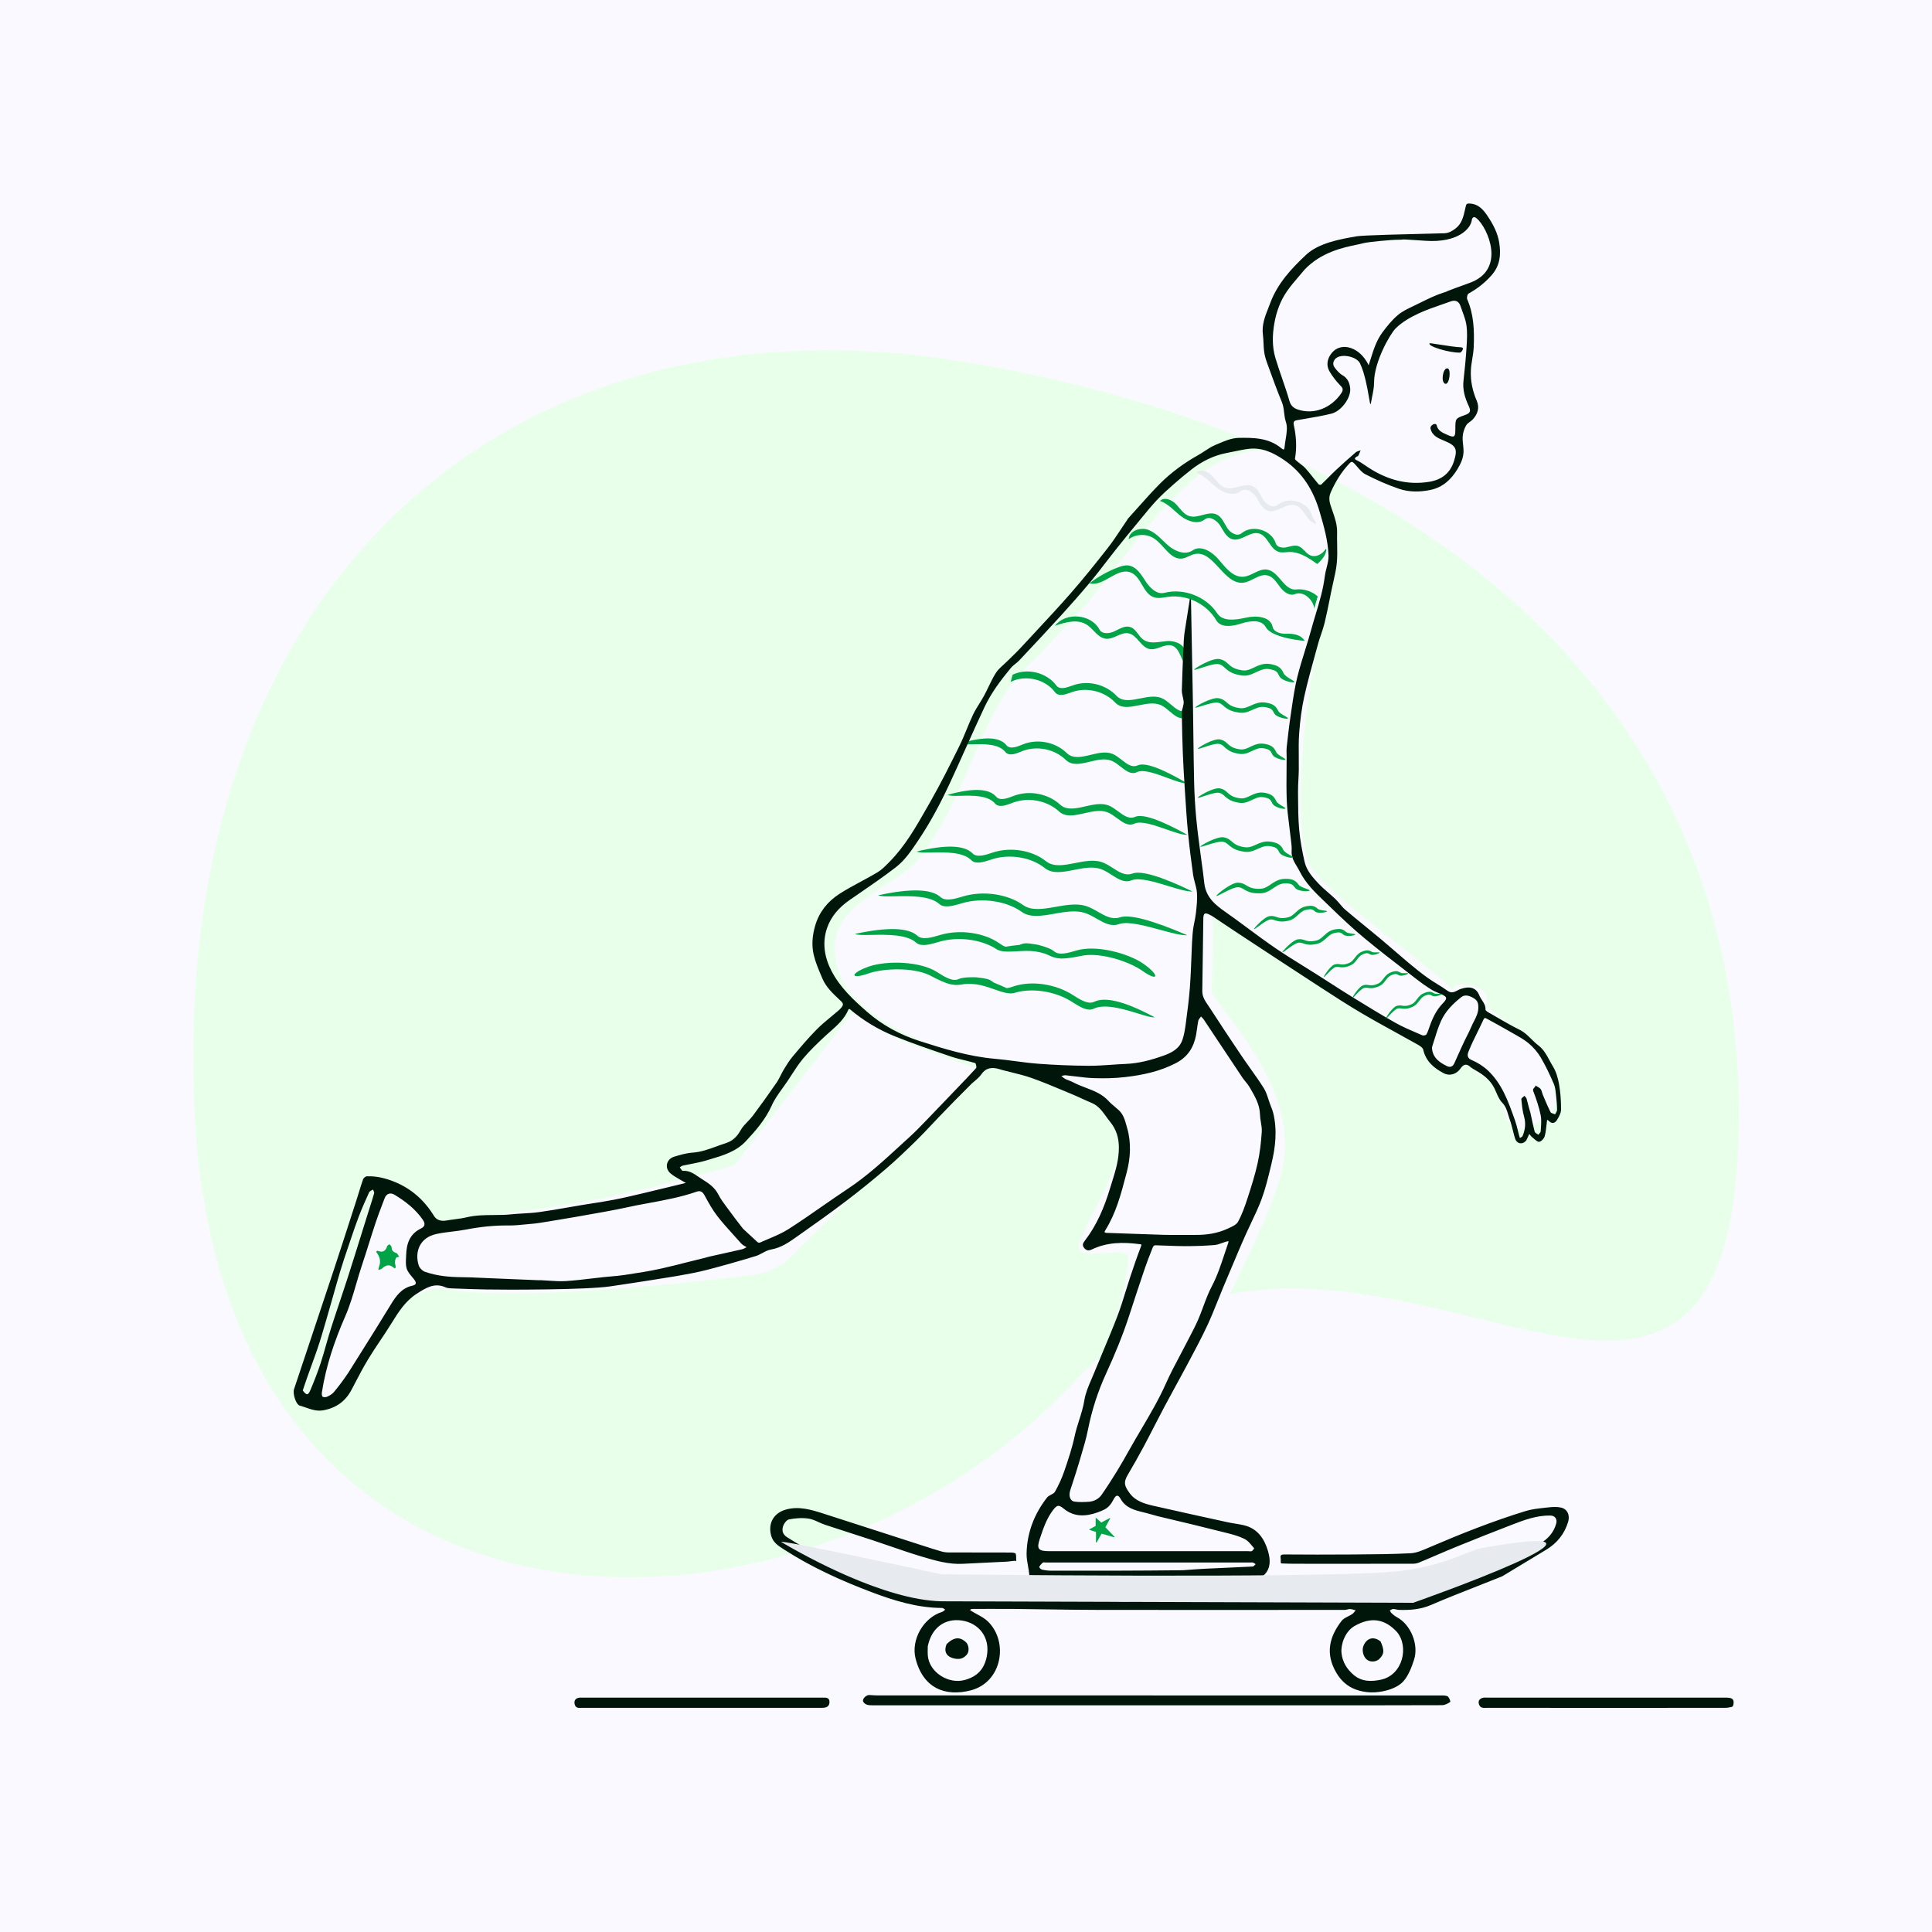 <svg width="570" height="570" viewBox="0 0 570 570" fill="none" xmlns="http://www.w3.org/2000/svg">
<rect width="570" height="570" fill="#F9F9FF"/>
<path fill-rule="evenodd" clip-rule="evenodd" d="M285.203 106.883C419.409 129.427 513 206.027 513 328.328C513 474.92 396.731 322.607 316.558 408.074C236.386 493.542 65.577 495.965 57.406 328.328C49.758 171.4 150.997 84.338 285.203 106.883Z" fill="#E8FFEA"/>
<path fill-rule="evenodd" clip-rule="evenodd" d="M216.601 343.865L252.103 297.941L252.918 298.587C258.161 302.709 262.318 305.425 265.391 306.737L266.3 307.122C281.061 313.331 291.21 315.44 289.579 316.898L287.559 318.713C274.514 330.49 256.651 347.615 233.972 370.09C230.866 373.436 226.681 375.583 222.16 376.157L217.483 376.715C171.576 382.149 142.124 382.618 131.332 380.228C129.078 379.729 122.141 381.032 116.903 386.294C109.046 394.186 97.81 413.196 95.924 413.196C93.18 413.196 95.765 400.605 103.678 375.421L104.514 372.495C108.2 359.715 110.852 352.158 112.47 349.825C114.207 347.32 120.076 351.743 130.076 363.095L129.804 364.571C131.102 363.065 132.641 361.463 134.42 359.766L139.145 359.2C155.836 357.174 168.523 355.32 177.206 353.64L178.121 353.461C187.529 351.597 200.355 348.398 216.601 343.865Z" fill="#F9F9FF"/>
<path fill-rule="evenodd" clip-rule="evenodd" d="M437.676 296.289L450.875 306.236C453.409 308.142 455.266 310.815 456.172 313.855L458.672 322.23C459.849 324.763 458.82 327.773 456.339 329.055L451.677 332.514C448.679 334.061 445.024 332.385 444.236 329.101L441.612 319.768C441.612 319.768 430.489 316.388 429.009 303.149L437.676 296.289Z" fill="#F9F9FF"/>
<path fill-rule="evenodd" clip-rule="evenodd" d="M374.053 132.918C383.072 133.285 387.605 145.646 390.554 151.756C391.558 153.837 384.494 215.352 382.185 231.093C378.074 259.126 365.649 268.014 357.849 269.923C357.849 269.923 358.317 301.794 355.05 309.726C347.816 327.29 256.249 315.501 247.3 286.145C241.182 266.076 263.916 263.737 272.449 251.637C288.087 229.461 288.898 208.823 305.744 194.059C312.127 187.063 319.539 180.04 325.931 171.597L328.532 168.175C344.791 146.873 357.172 132.74 373.205 132.897L374.053 132.918Z" fill="#F9F9FF"/>
<path fill-rule="evenodd" clip-rule="evenodd" d="M328.828 186.239C327.334 186.959 325.149 187.183 324.37 185.72C321.924 181.125 314.44 180.494 311.26 184.613C314.313 183.564 317.87 182.562 320.599 184.286C321.359 184.765 322.015 185.438 322.664 186.103C323.746 187.211 324.809 188.3 326.298 188.446C327.406 188.555 328.46 188.089 329.509 187.625C330.635 187.127 331.756 186.631 332.929 186.852C334.233 187.097 335.146 188.134 336.06 189.171C336.972 190.205 337.883 191.239 339.181 191.49C340.243 191.695 341.311 191.314 342.369 190.936C343.551 190.514 344.721 190.096 345.859 190.506C347.217 190.995 347.838 192.395 348.459 193.796C349.077 195.19 349.696 196.585 351.041 197.086C351.838 197.383 352.699 197.276 353.549 197.11L354.392 196.938C356.379 196.542 358.525 196.507 360.342 197.401C361.904 198.17 363.135 199.761 363.235 201.459C363.276 201.092 363.312 200.726 363.343 200.362L363.658 198.294C361.856 196.179 359.024 194.982 356.25 195.167C355.775 195.198 355.299 195.268 354.825 195.337C353.911 195.471 352.999 195.604 352.092 195.466C350.714 195.256 349.315 194.084 349.547 192.71L349.568 192.562C349.821 190.262 346.738 188.943 344.369 189.136C343.866 189.178 343.35 189.245 342.831 189.312C340.856 189.568 338.836 189.831 337.285 188.695C336.686 188.257 336.222 187.642 335.764 187.034C335.122 186.183 334.489 185.343 333.504 185.012C332.415 184.647 331.309 185.03 330.235 185.54L329.879 185.713L328.828 186.239ZM311.647 202.235C312.675 203.615 314.792 202.842 316.426 202.245L316.511 202.214C320.892 200.616 326.172 201.863 329.374 205.254C331.129 207.112 333.727 206.593 336.416 206.055C338.663 205.606 340.974 205.143 342.911 206.045C343.817 206.466 344.658 207.179 345.481 207.877C346.991 209.157 348.444 210.389 350.136 209.691C353.345 208.369 357.283 209.074 359.861 211.388L359.852 212.118L359.84 213.726C357.279 211.16 353.132 210.329 349.78 211.71C348.088 212.408 346.635 211.176 345.125 209.896L345.125 209.896C344.302 209.198 343.461 208.485 342.555 208.064C340.618 207.162 338.307 207.624 336.06 208.074C333.371 208.612 330.773 209.131 329.018 207.272C325.88 203.95 320.747 202.686 316.419 204.141L315.555 204.45C314.014 204.997 312.214 205.493 311.291 204.254C308.38 200.346 302.534 198.976 298.189 201.184L298.75 199.064L299.007 198.946C303.296 197.057 308.838 198.464 311.647 202.235ZM301.671 219.661C300.061 220.32 297.976 221.174 296.896 219.834C294.928 217.394 290.431 217.216 283.407 219.301C283.944 219.665 285.329 219.629 287.037 219.585C290.255 219.501 294.619 219.388 296.617 221.865C297.587 223.068 299.367 222.503 300.886 221.898L301.737 221.555C306.006 219.935 311.183 221.002 314.447 224.201C316.272 225.991 318.848 225.372 321.515 224.732C323.743 224.196 326.034 223.646 328.004 224.472C328.926 224.858 329.793 225.538 330.643 226.204C332.201 227.425 333.7 228.6 335.364 227.839L335.595 227.737C337.482 226.941 341.104 228.282 344.388 229.498C346.777 230.383 348.986 231.201 350.217 231.081C342.604 226.602 337.746 224.845 335.642 225.808L335.475 225.878C333.877 226.49 332.427 225.353 330.921 224.173C330.071 223.507 329.204 222.827 328.283 222.441C326.312 221.615 324.021 222.165 321.793 222.7C319.126 223.341 316.55 223.96 314.725 222.17C311.395 218.905 306.072 217.861 301.755 219.627L301.671 219.661ZM316.594 293.601C318.525 294.84 321.026 296.445 322.812 295.564C325.967 294.009 331.653 295.389 339.869 299.707L340.66 300.127C339.854 300.275 338.046 299.719 335.817 299.034C331.618 297.742 325.923 295.992 322.618 297.621C321.014 298.412 318.834 297.2 317.008 296.047L315.985 295.397C311.163 292.438 304.65 291.439 299.601 292.835C297.983 293.509 295.729 292.72 293.253 291.853L293.253 291.853C291.568 291.264 289.78 290.638 288.019 290.412C285.848 290.133 284.73 290.301 283.748 290.447C282.763 290.595 281.916 290.721 280.281 290.356C279.017 290.073 276.997 289.19 274.221 287.706C269.3 285.343 260.581 285.629 255.992 287.271L255.744 287.357C250.838 288.979 250.879 287.202 255.812 285.352L256.186 285.214L256.481 285.113C261.724 283.367 271.435 283.557 276.517 286.817L276.617 286.882C278.548 288.121 281.049 289.726 282.836 288.845L282.968 288.786C284.218 288.272 287.141 288.281 288.047 288.341L288.214 288.355C291.265 288.693 291.929 288.97 292.654 289.498L293.173 289.892L293.47 290.006C294.572 290.436 295.742 290.943 296.979 291.53C297.49 291.484 298.078 291.35 298.773 291.101L299.068 290.999C304.311 289.253 311.411 290.277 316.493 293.537L316.594 293.601ZM293.877 235.035C295.02 236.374 297.226 235.521 298.929 234.862L299.018 234.827C303.584 233.062 309.216 234.106 312.739 237.37C314.67 239.16 317.395 238.542 320.216 237.901C322.573 237.366 324.997 236.815 327.082 237.641C328.057 238.028 328.974 238.708 329.874 239.374C331.466 240.554 333.001 241.691 334.691 241.078L334.868 241.008C337.094 240.045 342.233 241.803 350.287 246.281C348.985 246.401 346.647 245.583 344.12 244.699C340.646 243.483 336.814 242.142 334.818 242.937L334.574 243.039C332.813 243.801 331.227 242.626 329.579 241.405C328.68 240.739 327.762 240.059 326.788 239.672C324.703 238.846 322.279 239.397 319.922 239.932C317.101 240.573 314.376 241.191 312.444 239.401C308.992 236.202 303.515 235.136 298.999 236.756L298.098 237.098C296.491 237.703 294.609 238.268 293.583 237.066C291.469 234.588 286.852 234.701 283.448 234.785C281.64 234.83 280.175 234.866 279.607 234.501C287.038 232.417 291.795 232.595 293.877 235.035ZM292.718 251.582C290.758 252.241 288.22 253.095 286.905 251.755C284.51 249.315 279.037 249.137 270.486 251.221C271.14 251.586 272.826 251.55 274.906 251.506C278.822 251.422 284.134 251.309 286.566 253.786C287.747 254.989 289.913 254.424 291.762 253.819L292.798 253.476C297.993 251.856 304.296 252.922 308.268 256.122C310.49 257.912 313.625 257.293 316.871 256.652C319.583 256.117 322.372 255.567 324.77 256.393C325.891 256.779 326.947 257.459 327.982 258.125C329.878 259.346 331.702 260.521 333.728 259.76L334.01 259.658C336.305 258.862 340.715 260.203 344.711 261.419C347.619 262.304 350.309 263.122 351.806 263.002C342.541 258.523 336.628 256.766 334.067 257.729L333.863 257.799C331.918 258.411 330.153 257.274 328.32 256.094C327.286 255.428 326.23 254.748 325.109 254.362C322.71 253.536 319.921 254.086 317.209 254.621C313.964 255.262 310.828 255.881 308.606 254.091C304.553 250.826 298.074 249.782 292.82 251.548L292.718 251.582ZM277.5 264.675C278.974 266.015 281.821 265.161 284.019 264.502L284.133 264.468C290.026 262.702 297.292 263.746 301.838 267.011C304.33 268.801 307.846 268.182 311.486 267.541C314.528 267.006 317.655 266.455 320.345 267.282C321.603 267.668 322.787 268.348 323.947 269.014C326.002 270.194 327.982 271.331 330.163 270.719L330.392 270.648C333.264 269.685 339.895 271.443 350.287 275.922C348.607 276.042 345.591 275.224 342.33 274.339C337.848 273.123 332.902 271.782 330.328 272.578L330.012 272.68C327.74 273.441 325.694 272.266 323.567 271.045C322.407 270.379 321.223 269.699 319.965 269.313C317.276 268.487 314.148 269.037 311.107 269.572C307.466 270.213 303.95 270.832 301.458 269.042C297.003 265.842 289.936 264.776 284.109 266.396L282.947 266.739C280.873 267.344 278.444 267.909 277.12 266.706C274.392 264.228 268.435 264.342 264.043 264.426C261.711 264.47 259.82 264.506 259.087 264.141C268.676 262.057 274.814 262.235 277.5 264.675ZM277.179 275.902C274.981 276.561 272.135 277.414 270.66 276.075C267.974 273.635 261.836 273.457 252.247 275.541C252.98 275.906 254.871 275.87 257.203 275.825C261.595 275.742 267.552 275.628 270.28 278.106C271.604 279.308 274.033 278.743 276.107 278.138L277.269 277.796C282.719 276.28 289.256 277.115 293.724 279.849C295.094 280.943 297.478 280.806 300.097 280.655H300.098C301.879 280.553 303.77 280.444 305.525 280.712C307.689 281.043 308.718 281.512 309.621 281.924C310.527 282.337 311.307 282.692 312.979 282.791C314.919 282.906 319.535 281.914 319.535 281.914C324.916 280.999 333.219 283.678 337.178 286.521L337.393 286.672C341.767 289.655 342.132 287.776 337.558 284.49L337.303 284.311C332.744 281.188 323.357 278.695 317.573 280.427L317.459 280.462C315.261 281.121 312.414 281.974 310.94 280.635C309.912 279.701 306.553 278.792 305.905 278.681C302.482 278.098 302.018 278.28 300.979 278.689C300.895 278.722 300.808 278.756 300.715 278.792L300.398 278.82C299.22 278.929 297.955 279.094 296.605 279.317C296.126 279.132 295.598 278.841 294.998 278.41L294.743 278.231C290.184 275.108 283.077 274.135 277.293 275.867L277.179 275.902Z" fill="#00A446"/>
<path fill-rule="evenodd" clip-rule="evenodd" d="M371.143 142.173C383.965 142.217 394.085 153.095 393.22 165.901C393.22 165.901 378.268 230.948 385.846 254.069C388.778 263.014 431.108 290.848 429.319 293.707L423.346 308.019C421.223 311.407 356.252 267.947 356.252 267.947C350.019 262.999 348.86 164.622 348.86 164.622C348.737 152.232 358.764 142.129 371.143 142.173Z" fill="#F9F9FF"/>
<path d="M438.443 296.289L430.807 312.011L430.655 312.431C430.019 314.06 427.591 315.057 427.279 315.137L427.233 315.137L422.724 312.469C422.208 312.035 421.925 309.601 422.471 307.337L422.599 306.861C422.599 306.861 426.174 294.304 429.135 291.133C430.862 289.284 440.834 291.133 438.443 296.289Z" fill="#F9F9FF"/>
<path fill-rule="evenodd" clip-rule="evenodd" d="M329.672 441.279H311.444C311.444 441.279 332.837 385.738 332.837 371.163C332.837 366.642 316.02 373.453 318.46 366.642C321.814 357.277 333.422 340.529 330.563 332.122C327.573 323.33 316.421 320.145 306.709 316.582C304.848 315.899 338.796 318.256 348.107 310.849C360.39 301.079 350.417 279.501 353.716 287.109C357.696 296.288 383.557 319.316 378.431 344.253C373.437 368.546 329.672 441.279 329.672 441.279Z" fill="#F9F9FF"/>
<path fill-rule="evenodd" clip-rule="evenodd" d="M323.353 451.989L321.463 451.362C321.38 451.335 321.37 451.221 321.447 451.179L323.252 450.199V447.952C323.252 447.866 323.353 447.82 323.418 447.877L324.91 449.188L327.383 447.886C327.471 447.84 327.565 447.936 327.518 448.023L326.116 450.581L328.786 453.371C328.856 453.444 328.784 453.564 328.686 453.536L325.008 452.475L323.54 455.062C323.489 455.151 323.353 455.115 323.353 455.012V453.69V451.989Z" fill="#00A446"/>
<path fill-rule="evenodd" clip-rule="evenodd" d="M274.786 331.897L274.784 331.899L274.783 331.9L274.782 331.901L274.782 331.901C273.301 333.474 271.821 335.048 270.277 336.557C267.387 339.383 264.469 342.193 261.402 344.821C257.598 348.082 253.699 351.242 249.712 354.276C245.201 357.709 240.581 361.003 235.94 364.26C235.696 364.431 235.453 364.604 235.21 364.776L235.202 364.781C232.835 366.461 230.469 368.138 227.428 368.657C226.56 368.805 225.748 369.24 224.93 369.678L224.93 369.679C224.279 370.028 223.625 370.378 222.937 370.587C218.194 372.025 213.426 373.394 208.628 374.637C205.683 375.4 202.675 375.943 199.675 376.466C197.807 376.792 187.111 378.492 179.996 379.524C172.88 380.557 149.347 380.557 143.472 380.435C140.175 380.366 136.878 380.252 133.583 380.126L133.413 380.12C132.741 380.096 132.028 380.07 131.444 379.806C128.208 378.339 125.704 379.936 123.166 381.555L122.983 381.671C119.651 383.793 117.612 386.987 115.597 390.257C114.527 391.994 113.393 393.692 112.258 395.39L112.258 395.391C111.038 397.218 109.817 399.045 108.676 400.921C107.166 403.405 105.819 405.99 104.473 408.573C104.231 409.037 103.989 409.502 103.746 409.965C101.967 413.362 99.298 415.337 95.469 416.068C93.566 416.431 91.936 415.866 90.309 415.303L90.309 415.303C89.707 415.094 89.105 414.885 88.489 414.724C87.285 414.408 86.314 411.154 86.744 409.867C87.997 406.108 89.253 402.35 90.509 398.593L90.51 398.592L90.51 398.591L90.513 398.582L90.513 398.581C93.137 390.731 95.761 382.881 98.363 375.023C100.18 369.532 101.955 364.028 103.729 358.523L103.732 358.515C104.232 356.964 104.732 355.412 105.233 353.861C105.472 353.121 105.7 352.377 105.927 351.633L105.927 351.632C106.303 350.399 106.68 349.165 107.111 347.951C107.252 347.553 107.836 347.062 108.233 347.046C111.104 346.931 113.861 347.635 116.48 348.709C121.431 350.741 125.241 354.168 128.037 358.73C128.779 359.94 130.073 360.375 131.706 360.087C132.493 359.948 133.288 359.843 134.082 359.738L134.083 359.738L134.083 359.738L134.084 359.738L134.085 359.737L134.085 359.737L134.086 359.737L134.086 359.737C135.298 359.577 136.509 359.417 137.693 359.136C140.328 358.511 142.995 358.49 145.662 358.469C147.378 358.455 149.095 358.441 150.802 358.266C151.975 358.146 153.155 358.078 154.334 358.009L154.335 358.009C155.91 357.917 157.484 357.826 159.042 357.611C161.874 357.222 164.693 356.731 167.511 356.239L167.512 356.239L167.514 356.239L167.515 356.239L167.516 356.239L167.518 356.239L167.519 356.238L167.52 356.238C168.857 356.005 170.194 355.772 171.533 355.55C172.614 355.371 173.697 355.201 174.78 355.032L174.781 355.032L174.782 355.031L174.783 355.031L174.784 355.031L174.785 355.031L174.787 355.031L174.788 355.031C176.881 354.703 178.974 354.376 181.053 353.976C183.712 353.466 186.35 352.844 188.987 352.221L189.01 352.216C189.321 352.143 189.631 352.069 189.942 351.996C192.73 351.34 195.514 350.663 198.297 349.985C199.467 349.701 200.636 349.416 201.806 349.133C201.858 349.12 201.91 349.107 201.963 349.094L202.06 349.069L202.18 349.038C202.238 349.023 202.297 349.008 202.355 348.994C202.292 348.96 202.228 348.927 202.164 348.894L202.163 348.893C202.025 348.822 201.887 348.751 201.756 348.67C201.351 348.42 200.933 348.183 200.516 347.947L200.516 347.947C199.564 347.407 198.611 346.868 197.8 346.165C195.977 344.583 196.6 341.956 198.917 341.256C200.684 340.722 202.504 340.187 204.328 340.064C206.785 339.899 209.023 339.083 211.264 338.267C212.164 337.938 213.065 337.61 213.981 337.324C216.141 336.648 217.437 335.377 218.521 333.432C219.044 332.495 219.809 331.7 220.578 330.902C221.119 330.34 221.662 329.777 222.123 329.161C224.511 325.968 226.834 322.724 229.095 319.44C229.576 318.741 229.962 317.978 230.348 317.215C230.643 316.631 230.938 316.047 231.277 315.491C232.07 314.186 232.878 312.866 233.858 311.704L233.987 311.551C236.234 308.886 238.489 306.213 240.933 303.734C242.266 302.382 243.737 301.168 245.209 299.953C245.904 299.379 246.599 298.805 247.279 298.217C247.623 297.92 247.953 297.598 248.242 297.248C248.738 296.648 248.942 296.149 248.194 295.439C247.999 295.255 247.803 295.07 247.606 294.886L247.606 294.886C245.652 293.048 243.68 291.194 242.612 288.651C242.5 288.385 242.387 288.118 242.274 287.852L242.274 287.851L242.274 287.851L242.274 287.851L242.274 287.851L242.274 287.851L242.274 287.851L242.273 287.851C241.416 285.827 240.551 283.785 240.063 281.666C239.406 278.814 239.671 275.909 240.522 273.035C241.711 269.013 244.203 265.965 247.577 263.777C249.658 262.428 251.848 261.248 254.039 260.068L254.039 260.067L254.04 260.067C255.663 259.193 257.287 258.318 258.867 257.373C260.089 256.643 261.134 255.581 262.153 254.545C262.251 254.446 262.348 254.347 262.445 254.249C267.035 249.605 270.233 243.986 273.42 238.388L273.42 238.388C273.758 237.793 274.097 237.198 274.437 236.605C277.517 231.231 280.281 225.669 283.035 220.116C283.829 218.517 284.509 216.862 285.189 215.206L285.189 215.206C285.79 213.742 286.391 212.279 287.071 210.853C287.608 209.726 288.271 208.661 288.934 207.594C289.421 206.81 289.908 206.026 290.346 205.217C290.817 204.348 291.247 203.455 291.676 202.562L291.676 202.562L291.676 202.562L291.676 202.562L291.676 202.562L291.677 202.562L291.677 202.561L291.677 202.561C292.327 201.209 292.977 199.859 293.768 198.595C294.332 197.692 295.152 196.947 295.97 196.203C296.313 195.892 296.655 195.581 296.979 195.258C297.382 194.856 297.792 194.461 298.202 194.067C298.63 193.655 299.058 193.243 299.478 192.823C300.218 192.083 300.949 191.332 301.658 190.562C303.021 189.083 304.391 187.611 305.761 186.138L305.763 186.136L305.764 186.136L305.764 186.135L305.765 186.134L305.766 186.134L305.766 186.133L305.767 186.132L305.767 186.132C309.147 182.5 312.526 178.868 315.794 175.138C319.623 170.766 323.267 166.223 326.845 161.641C328.268 159.819 329.551 157.887 330.833 155.955L330.834 155.954C331.405 155.094 331.976 154.234 332.559 153.384C332.569 153.37 332.578 153.355 332.586 153.341C332.598 153.321 332.609 153.301 332.62 153.281C332.629 153.264 332.638 153.247 332.646 153.23C332.685 153.155 332.724 153.081 332.778 153.02C333.705 152 334.622 150.969 335.539 149.939C337.692 147.52 339.845 145.101 342.122 142.806C345.502 139.401 349.374 136.578 353.576 134.226C354.217 133.868 354.835 133.461 355.452 133.054L355.452 133.054L355.452 133.054C356.425 132.414 357.395 131.774 358.449 131.329C358.698 131.223 358.949 131.115 359.201 131.007C361.216 130.142 363.328 129.234 365.407 129.192C369.795 129.102 374.357 129.151 378.04 132.253C378.738 132.841 378.924 132.702 378.99 131.916C379.053 131.166 379.18 130.393 379.307 129.62L379.307 129.619V129.619C379.604 127.818 379.901 126.015 379.384 124.491C379.071 123.569 378.962 122.639 378.853 121.717V121.717C378.731 120.674 378.609 119.641 378.196 118.643C376.815 115.305 375.582 111.905 374.35 108.506C374.164 107.994 373.978 107.483 373.792 106.971C373.406 105.91 373.093 104.796 372.95 103.68C372.848 102.883 372.813 102.077 372.779 101.271L372.779 101.27C372.744 100.442 372.708 99.615 372.6 98.797C372.213 95.888 373.221 93.332 374.234 90.766L374.235 90.763C374.419 90.296 374.604 89.828 374.78 89.357C376.932 83.615 380.963 79.273 385.315 75.195C389.062 71.684 395.269 70.579 400.289 69.713C402.143 69.394 415.158 69.088 422.031 68.926C424.273 68.874 425.862 68.836 426.196 68.819C427.551 68.748 428.469 68.117 429.387 67.44C431.282 66.043 431.769 63.876 432.248 61.743C432.295 61.533 432.342 61.323 432.39 61.114C432.402 61.063 432.413 61.014 432.424 60.965C432.547 60.406 432.634 60.014 433.475 60.042C436.281 60.137 437.725 61.969 439.099 64.064C440.647 66.422 441.9 68.881 442.331 71.692C442.855 75.115 442.573 78.295 440.139 81.113C438.16 83.406 435.856 85.158 433.252 86.628C432.907 86.823 432.688 87.857 432.88 88.298C434.842 92.823 434.987 97.593 434.796 102.381C434.749 103.543 434.561 104.699 434.373 105.855L434.373 105.856C434.194 106.952 434.016 108.048 433.958 109.149C433.791 112.309 434.437 115.348 435.705 118.287C436.564 120.28 435.961 122.168 434.519 123.735C434.272 124.004 433.964 124.228 433.659 124.451C433.229 124.764 432.805 125.074 432.563 125.496C432.015 126.451 431.634 127.6 431.545 128.696C431.477 129.534 431.567 130.383 431.657 131.235L431.657 131.235C431.713 131.764 431.769 132.293 431.787 132.821C431.858 134.855 431.085 136.594 430.042 138.33C428.154 141.471 425.663 143.782 422.047 144.539C418.949 145.187 415.732 145.226 412.741 144.206C409.344 143.048 406.033 141.567 402.838 139.928C401.93 139.463 401.212 138.626 400.494 137.791C400.173 137.417 399.851 137.043 399.513 136.703C399.013 136.199 398.76 136.053 398.095 136.757C395.72 139.273 393.993 142.131 392.598 145.286C391.827 147.028 392.327 148.459 392.859 149.984L392.921 150.164C392.971 150.309 393.022 150.454 393.073 150.599C393.81 152.71 394.544 154.81 394.487 157.12C394.459 158.262 394.481 159.407 394.503 160.552V160.553V160.554V160.555V160.557V160.558V160.559V160.561C394.538 162.374 394.573 164.186 394.409 165.981C394.233 167.901 393.802 169.798 393.371 171.694C393.197 172.458 393.024 173.22 392.867 173.985C392.701 174.796 392.538 175.608 392.375 176.419L392.375 176.421C391.882 178.878 391.389 181.336 390.801 183.77C390.528 184.896 390.154 185.997 389.779 187.098L389.779 187.098L389.779 187.098L389.779 187.099L389.779 187.099L389.779 187.099L389.779 187.099L389.779 187.1C389.472 188.001 389.165 188.903 388.914 189.819C388.625 190.873 388.333 191.927 388.04 192.981L388.034 193.004C386.888 197.131 385.741 201.259 384.814 205.434C384.019 209.01 383.561 212.689 383.294 216.346C383.127 218.633 383.152 220.932 383.178 223.233V223.233V223.234V223.234V223.234V223.235V223.235V223.235C383.191 224.508 383.205 225.78 383.187 227.051C383.173 228.011 383.123 228.971 383.073 229.93L383.073 229.932V229.933V229.933V229.934V229.935V229.935V229.936V229.937C383.01 231.156 382.946 232.375 382.957 233.593C382.961 234.08 382.964 234.568 382.967 235.055C382.989 238.278 383.01 241.507 383.293 244.709C383.576 247.904 384.182 251.087 384.882 254.223C385.458 256.798 387.223 258.788 388.976 260.655C389.888 261.626 390.899 262.503 391.911 263.381L391.911 263.381C392.619 263.995 393.327 264.609 394.001 265.255C394.463 265.698 394.879 266.192 395.295 266.686L395.295 266.686L395.295 266.686C395.812 267.3 396.328 267.912 396.93 268.425C398.898 270.098 400.899 271.733 402.9 273.367C404.418 274.607 405.936 275.846 407.44 277.103C408.788 278.23 410.116 279.381 411.443 280.532L411.445 280.534L411.447 280.536C412.789 281.699 414.131 282.862 415.494 284C417.357 285.557 419.247 287.092 421.22 288.503C422.15 289.167 423.123 289.769 424.096 290.372L424.096 290.372L424.096 290.372C425.103 290.995 426.109 291.619 427.067 292.31C428.217 293.14 429.108 292.673 429.995 292.208C430.301 292.048 430.606 291.888 430.92 291.782C433.477 290.919 435.499 291.245 436.458 293.703C436.65 294.195 436.943 294.638 437.238 295.084C437.775 295.895 438.318 296.714 438.271 297.858C438.256 298.217 439.029 298.644 439.691 299.009C439.761 299.048 439.83 299.086 439.896 299.123C439.98 299.17 440.06 299.215 440.134 299.259C442.082 300.408 444.053 301.518 446.025 302.624C446.445 302.861 446.881 303.076 447.316 303.292C448.152 303.706 448.988 304.12 449.715 304.677C450.456 305.245 451.128 305.903 451.801 306.56C452.475 307.219 453.149 307.878 453.892 308.447C455.421 309.618 456.289 311.231 457.151 312.833L457.151 312.833C457.467 313.421 457.783 314.008 458.131 314.572C459.091 316.128 459.645 318.037 459.964 319.862C460.395 322.322 460.57 324.852 460.559 327.351C460.555 328.395 459.922 329.516 459.34 330.457C458.714 331.471 457.775 331.616 456.869 330.636C456.795 330.555 456.691 330.503 456.587 330.45C456.538 330.426 456.49 330.401 456.445 330.374C456.437 330.445 456.43 330.515 456.422 330.586C456.409 330.709 456.396 330.832 456.379 330.955C456.321 331.375 456.274 331.798 456.228 332.222C456.115 333.264 456.001 334.306 455.709 335.296C455.513 335.959 454.662 336.834 454.071 336.863C453.618 336.884 453.141 336.462 452.669 336.045C452.48 335.877 452.291 335.71 452.105 335.573C451.923 335.439 451.768 335.264 451.616 335.093L451.567 335.038C451.472 334.931 451.387 334.814 451.303 334.698C451.265 334.646 451.228 334.594 451.189 334.543L451.162 334.601L451.105 334.723L451.102 334.73C451.081 334.776 451.06 334.821 451.038 334.866C450.999 334.951 450.958 335.035 450.916 335.119C450.831 335.286 450.756 335.465 450.682 335.645C450.515 336.047 450.347 336.45 450.059 336.724C448.944 337.785 447.446 337.372 446.987 335.882C446.748 335.107 446.549 334.319 446.351 333.532C446.076 332.44 445.801 331.35 445.42 330.298C445.263 329.863 445.133 329.421 445.003 328.978C444.623 327.682 444.243 326.384 443.176 325.293C442.407 324.507 441.938 323.423 441.47 322.344L441.47 322.344C441.288 321.924 441.106 321.504 440.907 321.103C439.71 318.692 437.732 317.116 435.444 315.844C434.822 315.498 434.203 315.117 433.663 314.658C432.464 313.639 431.633 314.194 430.904 315.231C429.699 316.945 427.701 317.576 425.843 316.589C422.995 315.076 420.67 313.09 419.896 309.688C419.753 309.058 418.824 308.503 418.143 308.118C416.095 306.963 414.034 305.83 411.974 304.696L411.973 304.696L411.972 304.695L411.971 304.695L411.97 304.694L411.969 304.694L411.968 304.693L411.967 304.692C408.546 302.811 405.126 300.929 401.762 298.949C397.567 296.481 393.48 293.824 389.396 291.17L389.394 291.168L389.374 291.155L389.292 291.102L388.617 290.663L388.162 290.368C381.719 286.184 375.301 281.963 368.882 277.742L368.878 277.74C367.626 276.916 366.373 276.092 365.12 275.269C363.712 274.343 362.313 273.403 360.915 272.463C359.939 271.807 358.964 271.151 357.986 270.501C357.595 270.241 357.181 270.006 356.757 269.806C355.491 269.208 355.119 269.424 355.018 270.781C355.017 270.796 355.016 270.81 355.016 270.825C355.016 270.835 355.016 270.844 355.016 270.854L355.017 270.876C355.017 270.895 355.018 270.914 355.017 270.933C354.99 272.843 354.964 274.753 354.937 276.663C354.863 281.904 354.79 287.146 354.712 292.387C354.687 294.063 355.565 295.347 356.43 296.613L356.43 296.613L356.434 296.618C356.608 296.873 356.781 297.127 356.947 297.383C359.997 302.108 363.111 306.793 366.256 311.456C367.119 312.736 368.013 313.994 368.907 315.253C370.256 317.152 371.605 319.051 372.846 321.019C373.474 322.017 373.85 323.176 374.226 324.334C374.391 324.842 374.555 325.35 374.742 325.845C374.827 326.071 374.916 326.295 375.006 326.52L375.006 326.52L375.006 326.521L375.006 326.521L375.006 326.521L375.006 326.521L375.007 326.522L375.007 326.522C375.248 327.126 375.489 327.731 375.641 328.357C376.865 333.426 376.313 338.456 375.103 343.43C375.022 343.763 374.941 344.097 374.86 344.43C374.108 347.538 373.353 350.659 372.256 353.647C371.376 356.043 370.278 358.358 369.179 360.673L369.178 360.675C368.649 361.79 368.12 362.905 367.616 364.029C366.734 365.993 365.882 367.97 365.04 369.951C363.611 373.31 362.19 376.671 360.786 380.04C360.281 381.253 359.792 382.473 359.304 383.694L359.302 383.698L359.3 383.703L359.298 383.707L359.296 383.712L359.295 383.716L359.293 383.721L359.291 383.725L359.291 383.725L359.291 383.726L359.291 383.726L359.291 383.726L359.29 383.726L359.29 383.727L359.29 383.727C358.304 386.19 357.318 388.652 356.196 391.052C354.581 394.509 352.786 397.883 350.993 401.255L350.677 401.848L350.444 402.287L350.221 402.707C349.1 404.819 347.952 406.915 346.804 409.012C345.692 411.042 344.581 413.072 343.494 415.116C342.504 416.979 341.54 418.855 340.576 420.732L340.575 420.735L340.574 420.737C339.544 422.744 338.513 424.75 337.45 426.74C335.941 429.566 334.358 432.355 332.729 435.114C331.374 437.411 331.766 438.481 333.335 440.596C335.035 442.889 337.678 443.655 340.299 444.254C347.486 445.896 354.688 447.47 361.89 449.045L362.26 449.126C362.985 449.284 363.72 449.402 364.455 449.521L364.455 449.521L364.456 449.521L364.456 449.521L364.457 449.521L364.457 449.521L364.458 449.521L364.458 449.521C365.283 449.654 366.107 449.787 366.919 449.977C370.977 450.927 373.013 453.912 374.099 457.615C374.793 459.985 374.998 462.528 373.111 464.497C372.398 465.241 371.097 465.793 370.061 465.797C356.717 465.842 343.372 465.849 330.027 465.856C321.623 465.861 313.219 465.866 304.815 465.88C303.836 465.881 303.765 465.587 303.691 464.726C303.615 463.85 303.459 462.975 303.304 462.102C303.075 460.819 302.847 459.54 302.875 458.263C303.011 452.128 305.161 446.633 308.922 441.809C309.193 441.461 309.633 441.23 310.068 441.003C310.551 440.75 311.027 440.5 311.255 440.098C312.351 438.158 313.292 436.096 314.013 433.985C315.167 430.605 316.314 427.193 317.055 423.707C317.395 422.106 317.886 420.554 318.378 419.001L318.379 419C318.99 417.069 319.602 415.136 319.926 413.103C320.267 410.957 321.159 408.89 322.046 406.835L322.046 406.834L322.046 406.833C322.321 406.196 322.596 405.56 322.853 404.924C323.731 402.75 324.639 400.587 325.546 398.424C326.956 395.063 328.366 391.702 329.667 388.3C330.595 385.875 331.363 383.389 332.132 380.903C332.571 379.485 333.01 378.066 333.479 376.657C334.47 373.678 335.477 370.701 336.613 367.775C336.868 367.118 336.725 367.107 336.367 367.078C336.3 367.073 336.226 367.067 336.145 367.057C331.354 366.42 326.633 366.476 322.164 368.609C321.185 369.076 320.496 368.979 319.848 368.165C319.185 367.334 319.53 366.728 320.116 365.965C323.609 361.416 325.778 356.236 327.442 350.771C327.616 350.198 327.796 349.627 327.975 349.056C329.056 345.612 330.134 342.178 330.104 338.518C330.082 335.745 329.399 333.258 327.493 330.939C327.074 330.43 326.69 329.896 326.307 329.365L326.307 329.365L326.307 329.365L326.307 329.365L326.306 329.364L326.306 329.364L326.306 329.364L326.306 329.363C325.162 327.776 324.034 326.211 322.072 325.392C321.079 324.978 320.099 324.531 319.119 324.085L319.118 324.084L319.117 324.084L319.117 324.084L319.116 324.083L319.116 324.083L319.115 324.083L319.115 324.083L319.114 324.083C318.096 323.618 317.077 323.154 316.043 322.726C315.257 322.4 314.472 322.072 313.686 321.743L313.685 321.742L313.685 321.742L313.684 321.742L313.683 321.742L313.683 321.742L313.682 321.742L313.682 321.741L313.681 321.741C310.586 320.446 307.489 319.151 304.331 318.031C302.413 317.352 300.427 316.865 298.44 316.379L298.44 316.379L298.439 316.379L298.439 316.378L298.439 316.378L298.439 316.378L298.438 316.378L298.438 316.378L298.437 316.378C297.534 316.157 296.631 315.936 295.735 315.696C295.558 315.649 295.384 315.594 295.21 315.538L295.105 315.505L295.061 315.491L294.995 315.471L294.947 315.456L294.915 315.446C294.874 315.434 294.833 315.421 294.791 315.41C292.749 314.827 290.966 314.928 289.579 316.898C288.971 317.763 288.135 318.467 287.26 319.204C287.086 319.351 286.91 319.499 286.735 319.649C283.436 322.903 280.283 326.151 277.143 329.412C276.355 330.23 275.575 331.058 274.796 331.886L274.795 331.888L274.793 331.889L274.791 331.891L274.789 331.893L274.788 331.895L274.786 331.897ZM351.999 274.186C352.099 273.463 352.243 272.745 352.386 272.027L352.386 272.027L352.386 272.026L352.386 272.025L352.386 272.024L352.386 272.024L352.387 272.023L352.387 272.022C352.562 271.144 352.738 270.265 352.833 269.378L352.86 269.129C353.066 267.224 353.274 265.291 353.138 263.395C353.068 262.413 352.807 261.448 352.545 260.481C352.333 259.697 352.12 258.912 352.009 258.116C351.422 253.93 350.894 249.733 350.487 245.527C350.133 241.869 349.898 238.2 349.662 234.532C349.629 234.018 349.596 233.504 349.562 232.989C349.324 229.327 349.103 225.663 348.96 221.996C348.823 218.48 348.755 214.962 348.687 211.444L348.672 210.643L348.658 209.965C348.654 209.744 348.729 209.522 348.805 209.299C348.854 209.157 348.902 209.014 348.931 208.869C348.963 208.707 349.002 208.543 349.041 208.379C349.149 207.927 349.258 207.471 349.218 207.031C349.174 206.547 349.065 206.064 348.956 205.583C348.809 204.93 348.662 204.28 348.678 203.632C348.786 199.333 348.98 195.037 349.174 190.741L349.212 189.916L349.26 188.839C349.301 187.916 349.42 186.992 349.561 186.078C349.958 183.495 350.372 180.913 350.785 178.332L350.957 177.256L351.074 176.526C351.108 176.316 351.153 176.108 351.198 175.9C351.219 175.803 351.239 175.706 351.259 175.61C351.271 175.717 351.287 175.825 351.302 175.932C351.334 176.163 351.367 176.394 351.371 176.625C351.467 181.466 351.557 186.307 351.646 191.148L351.679 192.911C351.709 194.533 351.74 196.154 351.771 197.776L351.772 197.803C351.845 201.651 351.919 205.5 351.98 209.349C352.02 211.903 352.051 214.458 352.083 217.013L352.083 217.021C352.14 221.665 352.197 226.31 352.307 230.953C352.389 234.417 352.609 237.884 352.916 241.337C353.142 243.87 353.471 246.394 353.8 248.918C353.905 249.719 354.009 250.519 354.11 251.32C354.252 252.439 354.406 253.557 354.56 254.675L354.56 254.677C354.829 256.63 355.099 258.584 355.3 260.544C355.556 263.036 356.755 265.054 358.48 266.651C359.74 267.817 361.16 268.81 362.579 269.803L362.579 269.803C363.14 270.196 363.7 270.588 364.251 270.99C365.401 271.832 366.546 272.68 367.692 273.529C370.565 275.659 373.439 277.789 376.393 279.802C379.032 281.6 381.748 283.285 384.464 284.971L384.465 284.971L384.466 284.972L384.467 284.972L384.467 284.973L384.468 284.973L384.469 284.974L384.47 284.974C385.783 285.789 387.097 286.604 388.401 287.432C389.657 288.229 390.908 289.033 392.159 289.838L392.162 289.839C394.383 291.268 396.605 292.697 398.854 294.082L399.279 294.344L399.279 294.344C403.402 296.884 407.529 299.426 411.75 301.794C413.757 302.92 415.884 303.834 418.008 304.746L418.009 304.747L418.01 304.747C418.554 304.981 419.098 305.214 419.639 305.451C419.954 305.589 420.68 305.431 420.83 305.18C421.183 304.586 421.413 303.914 421.641 303.247L421.641 303.246L421.641 303.245C421.687 303.112 421.732 302.979 421.779 302.847C422.667 300.315 423.79 297.951 425.705 295.979C427.151 294.491 426.947 294.044 424.939 293.198L424.783 293.133L424.601 293.057C423.762 292.707 422.915 292.353 422.154 291.873C420.738 290.979 419.361 290.01 418.038 288.982C416.864 288.07 415.687 287.161 414.509 286.253L414.508 286.252C410.537 283.187 406.566 280.121 402.705 276.923C399.111 273.946 395.695 270.737 392.349 267.477C391.883 267.024 391.413 266.574 390.941 266.124L390.941 266.123C388.095 263.402 385.236 260.669 383.43 257.059C383.183 256.564 382.897 256.087 382.611 255.611C381.78 254.227 380.949 252.844 381.072 251.026C381.147 249.914 380.998 248.786 380.85 247.659C380.796 247.252 380.742 246.844 380.699 246.438C380.583 245.341 380.444 244.244 380.306 243.148L380.306 243.145C380.023 240.902 379.74 238.659 379.644 236.409C379.515 233.369 379.545 230.322 379.574 227.276C379.587 225.964 379.599 224.653 379.599 223.342C379.599 223.034 379.59 222.725 379.581 222.416C379.561 221.742 379.542 221.068 379.616 220.404C379.977 217.173 380.344 213.941 380.83 210.727C380.925 210.1 381.018 209.471 381.11 208.842C381.563 205.764 382.017 202.68 382.767 199.673C383.42 197.052 384.223 194.468 385.026 191.884L385.026 191.882L385.027 191.881L385.027 191.879L385.027 191.878L385.028 191.876L385.028 191.875L385.029 191.873C385.663 189.832 386.297 187.791 386.858 185.731C387.262 184.246 387.707 182.772 388.151 181.297C389.265 177.606 390.379 173.915 390.852 170.054C390.955 169.213 391.168 168.375 391.381 167.539L391.381 167.539C391.693 166.31 392.004 165.088 391.96 163.871C391.804 159.475 390.579 155.239 389.346 151.011C387.505 144.694 384.31 139.425 378.784 135.675C375.595 133.511 372.254 131.927 368.298 132.436C366.863 132.621 365.442 132.917 364.022 133.213C363.338 133.355 362.655 133.498 361.97 133.628C358.083 134.365 354.642 136.081 351.544 138.493C349.731 139.905 347.96 141.378 346.238 142.9C344.516 144.422 342.794 145.962 341.226 147.637C339.766 149.195 338.409 150.85 337.053 152.503L337.052 152.504C336.757 152.864 336.462 153.223 336.166 153.582C333.834 156.406 331.509 159.237 329.229 162.102C328.23 163.356 327.252 164.628 326.273 165.899L326.272 165.9L326.272 165.9L326.272 165.9L326.272 165.901L326.272 165.901L326.272 165.901L326.272 165.901L326.271 165.901C324.793 167.823 323.314 169.744 321.765 171.607C318.957 174.987 316.041 178.282 313.084 181.533C309.019 185.999 304.883 190.401 300.747 194.802C300.394 195.177 299.989 195.504 299.583 195.831C299.097 196.223 298.612 196.614 298.222 197.086C295.228 200.7 292.407 204.47 290.406 208.728C288.56 212.654 286.782 216.611 285.004 220.569L285.004 220.569L285.004 220.569L285.004 220.57L285.004 220.57L285.004 220.57L285.004 220.57L285.003 220.57C283.405 224.128 281.807 227.685 280.159 231.22C277.489 236.949 274.55 242.53 271.003 247.798L270.743 248.185L270.743 248.186C268.843 251.011 266.942 253.838 264.264 255.897C260.774 258.581 257.14 261.079 253.508 263.577L253.5 263.582C252.554 264.232 251.609 264.883 250.665 265.536C247.601 267.659 245.177 270.339 243.984 273.868C242.521 278.201 243.269 282.505 245.313 286.455C247.829 291.316 251.81 295.032 255.875 298.573C260.386 302.502 265.628 305.32 271.284 307.131C278.554 309.46 285.866 311.72 293.555 312.38C295.565 312.552 297.568 312.816 299.57 313.079L299.571 313.079L299.571 313.079L299.571 313.079L299.571 313.079L299.572 313.079L299.572 313.079L299.572 313.08L299.572 313.08C301.806 313.374 304.04 313.667 306.283 313.835C311.244 314.205 316.226 314.411 321.201 314.438C323.438 314.451 325.676 314.295 327.914 314.14L327.914 314.14C329.335 314.041 330.756 313.943 332.177 313.887C336.042 313.735 339.702 312.719 343.307 311.437C345.73 310.576 347.972 309.391 348.857 306.775C349.372 305.252 349.628 303.622 349.84 302.019L349.894 301.607V301.606V301.606V301.606V301.605V301.605V301.605V301.604C350.341 298.22 350.789 294.831 351.044 291.43C351.278 288.296 351.4 285.154 351.527 281.895V281.895C351.575 280.668 351.624 279.425 351.679 278.159C351.71 277.752 351.735 277.344 351.76 276.937C351.817 276.017 351.873 275.097 351.999 274.186ZM223.478 366.453C223.64 366.599 224.009 366.694 224.191 366.611C225.021 366.233 225.865 365.877 226.709 365.52C228.768 364.652 230.828 363.783 232.683 362.594C235.994 360.473 239.225 358.226 242.457 355.979L242.458 355.978C244.994 354.215 247.53 352.452 250.105 350.749C255.721 347.034 260.645 342.511 265.57 337.987C266.53 337.105 267.489 336.224 268.454 335.349C269.951 333.99 271.359 332.532 272.766 331.075L272.767 331.074C273.072 330.759 273.376 330.444 273.682 330.13C275.354 328.409 277.012 326.673 278.669 324.937L278.671 324.935L278.676 324.93C279.396 324.175 280.116 323.421 280.837 322.668C281.354 322.128 281.873 321.59 282.391 321.051L282.392 321.05C284.275 319.093 286.157 317.136 287.982 315.126C288.197 314.889 287.928 313.706 287.682 313.631C286.647 313.318 285.594 313.062 284.541 312.806C283.206 312.482 281.871 312.157 280.575 311.716L279.915 311.491C274.555 309.666 269.187 307.839 263.942 305.717C259.137 303.774 254.687 301.105 250.708 297.719C250.647 297.667 250.361 297.736 250.33 297.811C249.181 300.587 247.043 302.479 244.897 304.377C244.408 304.81 243.918 305.243 243.439 305.687C241.186 307.778 238.951 309.922 236.977 312.27C235.701 313.787 234.615 315.465 233.53 317.142C233.131 317.759 232.733 318.376 232.325 318.984C231.863 319.671 231.376 320.348 230.889 321.025C229.694 322.684 228.498 324.346 227.679 326.175C225.852 330.256 223.02 333.507 220.063 336.675C217.157 339.789 213.196 340.948 209.286 342.093C208.922 342.2 208.558 342.306 208.196 342.414C206.759 342.842 205.281 343.13 203.802 343.417C202.991 343.575 202.18 343.732 201.375 343.913C201.171 343.959 200.988 344.096 200.804 344.234C200.719 344.297 200.634 344.361 200.547 344.416C200.641 344.529 200.738 344.674 200.835 344.82C201.043 345.134 201.252 345.447 201.437 345.434C203.325 345.3 204.735 346.271 206.121 347.225L206.122 347.225C206.491 347.479 206.859 347.732 207.234 347.963C209.062 349.088 210.856 350.3 211.921 352.395C212.612 353.754 213.541 354.995 214.467 356.232C214.751 356.612 215.035 356.991 215.312 357.373C216.45 358.945 217.639 360.48 218.935 362.151L219.211 362.507C219.37 362.654 219.528 362.802 219.687 362.95L220.18 363.41C221.274 364.43 222.368 365.451 223.478 366.453ZM320.319 320.907L320.319 320.908C322.746 321.831 325.174 322.754 327.026 324.8C327.588 325.422 328.236 325.964 328.885 326.506C329.306 326.859 329.728 327.212 330.127 327.587C331.446 328.828 331.902 330.486 332.356 332.138L332.357 332.138C332.393 332.272 332.43 332.406 332.467 332.54C332.484 332.598 332.5 332.656 332.516 332.714L332.532 332.769L332.557 332.856C333.804 337.193 333.521 341.68 332.427 345.839C332.356 346.107 332.286 346.376 332.215 346.645C330.757 352.202 329.278 357.841 326.183 362.827C325.824 363.406 325.636 363.715 326.623 363.743C329.278 363.82 331.932 363.919 334.587 364.018C337.512 364.128 340.437 364.237 343.362 364.316C345.196 364.365 347.032 364.353 348.867 364.342H348.87C350.136 364.333 351.402 364.325 352.667 364.337C355.981 364.368 359.201 363.889 362.217 362.483C362.337 362.427 362.461 362.37 362.587 362.313C363.618 361.842 364.784 361.31 365.249 360.464C366.434 358.309 367.274 355.937 368.039 353.583C369.159 350.138 370.267 346.672 371.048 343.14C371.714 340.125 372.051 337.015 372.26 333.928C372.322 332.999 372.165 332.059 372.006 331.116V331.116V331.116V331.115V331.115V331.115V331.115V331.114C371.88 330.365 371.754 329.614 371.738 328.865C371.676 325.927 370.284 323.534 368.891 321.14L368.795 320.974L368.647 320.72C368.323 320.16 367.907 319.654 367.491 319.148L367.491 319.148L367.491 319.147C367.166 318.752 366.841 318.357 366.558 317.934C364.334 314.609 362.12 311.278 359.907 307.947L359.902 307.94L359.897 307.932L359.892 307.925L359.883 307.911L359.869 307.89L359.859 307.876C358.29 305.514 356.72 303.153 355.147 300.793C354.996 300.566 354.801 300.369 354.606 300.171L354.605 300.171C354.514 300.079 354.424 299.987 354.337 299.892C354.25 300.026 354.147 300.156 354.044 300.287C353.82 300.572 353.595 300.858 353.529 301.176C353.376 301.915 353.275 302.664 353.174 303.414C353.088 304.052 353.002 304.691 352.884 305.323C352.199 308.988 350.444 311.804 346.99 313.616C342.229 316.114 337.113 317.18 331.884 317.781C328.869 318.128 325.798 318.183 322.762 318.084C320.937 318.025 319.117 317.8 317.296 317.574C316.311 317.452 315.325 317.33 314.338 317.235C314.072 317.209 313.796 317.289 313.52 317.369L313.52 317.369C313.392 317.406 313.264 317.443 313.137 317.47C313.215 317.533 313.293 317.596 313.37 317.659C313.565 317.819 313.759 317.978 313.962 318.125C313.967 318.128 313.971 318.131 313.976 318.134C313.982 318.139 313.989 318.143 313.996 318.147C314.007 318.154 314.019 318.16 314.031 318.167C314.046 318.175 314.061 318.182 314.078 318.19L314.113 318.207C314.207 318.252 314.33 318.31 314.503 318.434C314.735 318.53 314.969 318.62 315.204 318.71C315.713 318.905 316.223 319.101 316.701 319.355C317.856 319.97 319.087 320.438 320.318 320.907L320.318 320.907L320.318 320.907L320.318 320.907L320.319 320.907L320.319 320.907L320.319 320.907ZM379.64 86.008C377.717 88.823 376.554 92.032 375.968 95.406C375.373 98.835 375.289 102.302 376.294 105.648C376.886 107.622 377.557 109.573 378.228 111.524L378.228 111.525L378.228 111.526L378.229 111.526L378.229 111.527L378.229 111.528L378.23 111.529L378.23 111.53C379.007 113.79 379.784 116.049 380.439 118.344C380.844 119.761 381.761 120.425 382.774 120.781C387.554 122.465 392.747 120.418 395.715 116.023C396.521 114.83 396.057 114.34 395.237 113.506C394.129 112.377 393.159 111.07 392.334 109.714C391.102 107.69 391.623 105.627 393.034 103.993C394.447 102.358 396.566 101.994 398.539 102.68C400.793 103.462 402.415 105.186 403.571 107.297C403.626 107.396 403.664 107.503 403.703 107.61C403.721 107.66 403.739 107.71 403.759 107.759C403.771 107.732 403.785 107.705 403.798 107.679C403.827 107.622 403.856 107.564 403.876 107.504C404.046 106.986 404.209 106.465 404.373 105.944L404.373 105.943L404.374 105.941L404.374 105.94L404.375 105.938L404.375 105.937L404.375 105.936L404.376 105.934C405.239 103.182 406.105 100.423 407.851 98.075C409.211 96.245 410.677 94.42 412.405 92.959C413.696 91.867 415.291 91.107 416.856 90.361L417.164 90.215C417.29 90.155 417.415 90.094 417.54 90.034C418.074 89.776 418.607 89.513 419.141 89.249C421.382 88.143 423.631 87.032 425.991 86.293C426.387 86.168 426.587 86.107 426.68 86.079C426.733 86.063 426.751 86.057 426.751 86.057C426.751 86.056 426.746 86.058 426.738 86.059C426.614 86.087 425.815 86.265 433.615 83.452C444.504 79.525 438.902 67.153 435.678 64.431C435.438 64.228 435.056 64.01 434.798 64.066C434.566 64.116 434.271 64.521 434.247 64.791C434.005 67.495 430.041 71.692 420.626 71.041C414.182 70.595 414.042 70.62 413.734 70.677C413.591 70.703 413.413 70.736 412.565 70.732C410.535 70.723 403.507 71.377 402.086 71.779C401.569 71.925 400.894 72.066 400.1 72.232C396.314 73.023 389.821 74.38 384.91 79.525C384.366 80.186 383.807 80.836 383.248 81.487C381.987 82.954 380.726 84.421 379.64 86.008ZM405.392 112.862C405.392 114.23 405.118 115.576 404.844 116.921C404.712 117.568 404.58 118.215 404.479 118.864C404.463 118.967 404.409 119.063 404.356 119.16C404.331 119.205 404.306 119.25 404.285 119.295L404.274 119.253L404.267 119.227L404.251 119.164C404.225 119.071 404.2 118.977 404.182 118.883C404.058 118.22 403.942 117.556 403.825 116.892L403.825 116.891L403.825 116.891L403.825 116.891L403.825 116.89C403.562 115.387 403.299 113.884 402.94 112.404C402.51 110.63 402.031 108.822 401.236 107.195C400.316 105.313 396.465 104.425 394.57 105.412C393.489 105.975 392.971 107.324 393.672 108.305C394.335 109.232 395.148 110.18 396.115 110.731C397.704 111.638 398.22 113.149 398.349 114.63C398.592 117.415 395.669 121.332 392.829 122.036C390.247 122.676 387.615 123.122 384.986 123.567L384.986 123.567C384.365 123.672 383.744 123.777 383.124 123.885C383.06 123.896 382.997 123.906 382.934 123.917C382.107 124.053 381.448 124.162 381.71 125.374C382.422 128.666 382.655 131.982 382.057 135.33C382.021 135.533 382.391 135.852 382.627 136.054C382.927 136.311 383.244 136.553 383.56 136.795L383.56 136.795C384.141 137.24 384.722 137.684 385.202 138.22C385.992 139.1 386.728 140.028 387.464 140.956L387.464 140.957L387.465 140.957L387.465 140.957L387.465 140.958L387.466 140.958L387.466 140.958L387.466 140.959C387.971 141.595 388.476 142.232 388.999 142.854C389.135 143.016 389.685 143.084 389.816 142.958C390.487 142.317 391.141 141.658 391.794 140.998L391.795 140.997C392.56 140.225 393.325 139.454 394.118 138.711C396.034 136.917 397.999 135.171 399.987 133.456C400.245 133.234 400.6 133.126 400.954 133.017C401.118 132.966 401.282 132.916 401.436 132.855C401.371 133.004 401.308 133.153 401.245 133.302L401.245 133.303C401.073 133.711 400.901 134.119 400.697 134.51C400.661 134.579 400.559 134.606 400.451 134.636C400.359 134.66 400.263 134.687 400.201 134.74C400.168 134.769 400.135 134.797 400.103 134.824C399.72 135.151 399.438 135.391 400.289 135.797C401.188 136.225 402.022 136.793 402.855 137.361L402.855 137.361L402.855 137.362C403.203 137.599 403.552 137.836 403.904 138.063C409.343 141.563 415.202 143.206 421.687 142.143C425.355 141.541 427.873 139.59 428.991 135.98C430.062 132.522 429.617 131.516 426.313 130.126C426.201 130.079 426.089 130.032 425.976 129.985L425.975 129.985C424.232 129.26 422.501 128.54 422.045 126.404C421.857 125.526 423.481 124.579 423.84 125.402C423.842 125.408 423.844 125.413 423.845 125.418C424.198 127.029 425.42 127.585 426.709 128.165C429.08 129.233 429.37 129.083 429.37 126.65C429.37 123.463 429.37 123.463 432.165 122.47C433.784 121.896 434.044 121.333 433.308 119.761C432.197 117.386 431.472 114.966 431.78 112.281C432.158 108.972 432.474 105.652 432.683 102.329C432.817 100.193 432.944 98.007 432.639 95.907C432.443 94.563 431.963 93.26 431.483 91.957C431.276 91.396 431.07 90.836 430.886 90.272C430.454 88.948 429.414 88.416 428.056 88.906C427.207 89.212 426.353 89.507 425.499 89.802C423.121 90.623 420.742 91.445 418.475 92.505C416.088 93.621 413.672 95.004 411.816 96.828C410.148 98.466 405.392 106.719 405.392 112.862ZM212.395 370.046L212.397 370.045C214.587 369.56 216.776 369.076 218.961 368.571C219.275 368.499 219.569 368.337 219.863 368.174L219.863 368.174C219.999 368.099 220.135 368.024 220.273 367.958C220.157 367.889 220.039 367.823 219.92 367.757C219.647 367.603 219.373 367.45 219.122 367.266C218.845 367.062 218.609 366.796 218.38 366.535L218.379 366.535L218.366 366.52C217.711 365.778 217.047 365.043 216.382 364.308C214.763 362.517 213.143 360.727 211.664 358.827C210.201 356.948 209.038 354.818 207.891 352.716L207.863 352.664C207.298 351.629 206.656 351.191 205.569 351.57C200.946 353.185 196.16 354.066 191.374 354.947L191.373 354.948C188.877 355.407 186.381 355.867 183.908 356.431C179.854 357.355 159.448 360.864 157.671 360.992C156.806 361.054 155.941 361.142 155.076 361.23L155.075 361.23C153.393 361.401 151.712 361.571 150.032 361.552C145.74 361.504 141.532 361.967 137.328 362.783C136.003 363.04 134.659 363.203 133.315 363.366L133.314 363.366L133.313 363.366C131.779 363.552 130.245 363.738 128.74 364.064C123.895 365.114 122.271 369.251 123.52 373.293C123.759 374.069 124.616 374.945 125.384 375.217C128.89 376.457 132.559 376.779 136.268 376.808C138.178 376.823 140.089 376.912 141.999 377H141.999H142H142H142.001C142.728 377.034 143.456 377.068 144.184 377.098C146.919 377.209 149.654 377.323 152.388 377.437H152.389H152.389H152.39H152.391H152.391H152.392H152.392C154.529 377.526 156.666 377.615 158.803 377.703C158.954 377.709 159.106 377.707 159.258 377.704C159.41 377.702 159.561 377.7 159.713 377.706C160.461 377.737 161.211 377.788 161.961 377.839C163.601 377.951 165.241 378.063 166.868 377.962C169.42 377.804 171.963 377.503 174.507 377.201C175.688 377.061 176.869 376.921 178.051 376.795C178.776 376.718 179.503 376.655 180.23 376.592L180.231 376.592H180.232C181.549 376.478 182.866 376.364 184.17 376.166L184.827 376.066L184.828 376.066C188.162 375.56 191.502 375.053 194.791 374.328C197.345 373.764 199.881 373.12 202.473 372.461L202.473 372.461L202.474 372.461L202.475 372.46L202.475 372.46C204.373 371.978 206.3 371.488 208.286 371.017C208.339 371.002 208.392 370.987 208.446 370.972C208.507 370.954 208.568 370.936 208.629 370.918L208.63 370.918C208.877 370.845 209.124 370.772 209.375 370.716C210.381 370.491 211.388 370.268 212.395 370.046ZM325.016 441C326.586 438.745 328.072 436.427 329.512 434.086C330.822 431.958 332.046 429.776 333.269 427.596C334.365 425.645 335.502 423.717 336.639 421.789C339.277 417.315 341.916 412.841 344.034 408.067C345.254 405.317 346.667 402.654 348.081 399.991C348.755 398.721 349.428 397.451 350.081 396.171C350.389 395.568 350.703 394.967 351.017 394.367L351.018 394.365C351.877 392.72 352.736 391.075 353.474 389.377C354.032 388.092 354.522 386.774 355.011 385.457C355.763 383.433 356.513 381.41 357.511 379.516C359.115 376.474 360.178 373.26 361.241 370.044L361.242 370.044L361.242 370.043L361.242 370.043L361.242 370.042L361.242 370.042L361.243 370.041L361.243 370.041L361.243 370.04L361.244 370.038C361.589 368.995 361.934 367.952 362.298 366.914C362.354 366.753 362.39 366.584 362.427 366.416C362.434 366.379 362.442 366.342 362.45 366.306L362.459 366.265L362.465 366.239C362.47 366.22 362.474 366.201 362.479 366.181C362.393 366.198 362.306 366.213 362.219 366.228C362.03 366.26 361.841 366.292 361.659 366.346C361.293 366.455 360.93 366.587 360.566 366.72C359.812 366.994 359.059 367.268 358.289 367.329C355.408 367.556 352.512 367.653 349.622 367.652C347.836 367.652 346.05 367.581 344.263 367.511H344.262H344.262H344.261H344.261H344.26H344.259H344.259L344.253 367.511C343.102 367.465 341.951 367.42 340.8 367.393C340.586 367.388 340.251 367.657 340.164 367.875C340.059 368.142 339.953 368.408 339.847 368.675L339.847 368.675L339.847 368.676L339.847 368.676L339.847 368.677L339.847 368.677L339.847 368.677L339.847 368.678C339.125 370.498 338.403 372.32 337.773 374.172C336.201 378.789 334.677 383.422 333.172 388.06C331.261 393.949 328.908 399.632 326.316 405.271C323.913 410.499 322.121 416.065 320.984 421.796C320.453 424.471 319.667 427.097 318.882 429.72C318.693 430.352 318.504 430.985 318.318 431.618C317.736 433.602 317.094 435.569 316.452 437.536L316.45 437.543L316.444 437.559L316.199 438.31C316.133 438.511 316.068 438.713 316.002 438.915C315.921 439.166 315.84 439.416 315.759 439.668C315.234 441.297 315.695 442.818 316.976 443.016C318.404 443.237 319.877 443.157 321.483 443.055C322.941 442.853 324.192 442.183 325.016 441ZM115.242 384.983C116.826 382.378 118.458 380.019 121.678 379.315C122.874 379.053 122.94 378.43 122.148 377.429C121.974 377.21 121.79 376.991 121.606 376.771L121.606 376.771C120.944 375.982 120.269 375.178 119.983 374.264C119.674 373.276 119.735 372.159 119.794 371.062C119.809 370.779 119.824 370.498 119.833 370.221C119.938 366.906 120.874 364.077 124.156 362.467C125.13 361.989 125.715 361.27 124.738 359.86C122.537 356.685 119.62 354.437 116.403 352.49C115.142 351.727 113.982 352.181 113.48 353.513C113.262 354.092 113.042 354.671 112.822 355.249C112.125 357.077 111.428 358.906 110.811 360.761C110.132 362.797 109.487 364.845 108.842 366.893L108.841 366.894C108.16 369.055 107.479 371.216 106.759 373.364C106.165 375.138 105.641 376.933 105.118 378.727C104.172 381.971 103.226 385.216 101.857 388.347C98.707 395.558 96.16 403.015 94.956 410.85C94.892 411.264 94.981 411.975 95.226 412.1C95.599 412.29 96.235 412.221 96.643 412.021C97.323 411.689 98.037 411.274 98.513 410.705C100.007 408.921 101.397 407.05 102.827 404.908C104.011 403.014 105.2 401.122 106.388 399.23L106.389 399.229L106.389 399.229C109.363 394.495 112.338 389.76 115.242 384.983ZM338.247 446.403C337.96 446.33 337.672 446.26 337.384 446.19C334.745 445.548 332.124 444.91 330.595 442.183C329.874 440.896 329.243 440.994 328.515 442.408C327.884 443.633 327.103 444.708 325.857 445.347C325.194 445.687 324.491 445.961 323.788 446.211C320.294 447.449 316.896 447.605 313.833 445.102C312.339 443.881 311.853 443.993 310.688 445.512C308.803 447.969 307.837 450.834 306.876 453.687L306.794 453.931C305.758 457.003 306.32 457.645 309.585 457.645H368.149C368.272 457.645 368.4 457.656 368.527 457.667C368.821 457.692 369.114 457.717 369.347 457.61C369.647 457.471 370.049 456.815 369.998 456.76C369.783 456.524 369.573 456.275 369.362 456.025C368.718 455.259 368.065 454.484 367.237 454.064C365.584 453.226 363.732 452.729 361.919 452.27C355.228 450.576 348.519 448.957 341.513 447.31C341.423 447.285 341.333 447.26 341.243 447.235L341.021 447.172C340.845 447.122 340.668 447.071 340.491 447.021C339.745 446.807 338.999 446.594 338.247 446.403ZM452.777 333.871C452.846 334.128 453.153 334.32 453.46 334.513C453.602 334.601 453.743 334.69 453.861 334.785C453.938 334.676 454.034 334.568 454.13 334.46C454.339 334.226 454.548 333.991 454.56 333.747C454.569 333.565 454.579 333.383 454.591 333.2C454.6 333.054 454.61 332.909 454.619 332.763C454.705 331.482 454.791 330.188 454.538 328.971C454.043 326.591 453.266 324.251 452.383 321.981C452.162 321.414 452.425 321.144 452.673 320.89C452.852 320.706 453.023 320.53 452.996 320.257C453.154 320.359 453.324 320.452 453.494 320.545C453.881 320.758 454.269 320.971 454.525 321.29C454.749 321.571 454.853 321.945 454.957 322.322C455.02 322.547 455.082 322.773 455.171 322.982C455.247 323.159 455.322 323.337 455.397 323.514L455.537 323.846L455.544 323.861L455.544 323.863C456.148 325.293 456.752 326.724 457.451 328.106C457.575 328.351 457.948 328.471 458.321 328.59C458.493 328.645 458.664 328.7 458.812 328.767C458.875 328.628 458.955 328.489 459.035 328.349L459.035 328.348C459.21 328.043 459.385 327.737 459.382 327.434C459.369 326.058 459.26 324.677 459.096 323.31C459.071 323.094 459.048 322.876 459.025 322.658C458.922 321.671 458.816 320.666 458.436 319.793C457.277 317.133 456.047 314.481 454.57 311.991C453.635 310.415 452.364 308.94 450.953 307.773C449.7 306.736 448.257 305.923 446.82 305.113C446.436 304.897 446.052 304.68 445.672 304.46C443.354 303.116 441.004 301.825 438.649 300.547C438.623 300.533 438.598 300.519 438.571 300.504C438.296 300.347 437.971 300.161 437.681 300.794C437.136 301.985 436.558 303.161 435.98 304.337L435.979 304.338L435.979 304.339C435.076 306.175 434.174 308.011 433.4 309.899C433.384 309.939 433.366 309.981 433.347 310.026C433.044 310.747 432.507 312.021 434.15 312.725C435.914 313.481 437.648 314.567 439.039 315.885C443.131 319.762 444.977 324.944 446.81 330.09L446.954 330.493C447.307 331.483 447.56 332.51 447.813 333.536L447.813 333.537L447.813 333.538L447.813 333.539C447.933 334.026 448.053 334.512 448.183 334.995C448.231 335.17 448.287 335.344 448.343 335.517C448.369 335.598 448.395 335.678 448.42 335.758C448.476 335.717 448.538 335.679 448.602 335.641L448.646 335.616L448.706 335.582C448.922 335.458 449.137 335.335 449.213 335.154C449.986 333.298 450.218 331.431 449.642 329.414C449.185 327.81 449.02 326.113 448.857 324.442V324.442L448.842 324.29C448.822 324.086 449.107 323.852 449.391 323.618L449.392 323.617C449.464 323.558 449.535 323.499 449.602 323.441C449.658 323.392 449.71 323.344 449.756 323.296C449.779 323.327 449.804 323.358 449.83 323.388C449.85 323.412 449.87 323.435 449.891 323.459C449.921 323.492 449.951 323.525 449.981 323.559L449.982 323.56L449.983 323.56L449.983 323.561C450.156 323.751 450.329 323.94 450.39 324.161C450.52 324.629 450.641 325.1 450.764 325.579L450.764 325.58C450.988 326.453 451.219 327.352 451.524 328.311C451.629 328.797 451.732 329.282 451.834 329.768L451.834 329.769L451.835 329.769L451.835 329.769L451.835 329.77L451.835 329.77L451.835 329.771L451.835 329.771C452.124 331.144 452.414 332.518 452.777 333.871ZM434.113 302.868C434.331 302.342 434.592 301.839 434.852 301.335C435.483 300.114 436.115 298.893 436.15 297.354C436.181 295.946 435.926 295.191 434.79 294.498C433.587 293.764 432.217 293.322 431.147 294.166C428.715 296.084 426.471 298.312 425.17 301.164C424.351 302.961 423.761 304.865 423.171 306.766L423.171 306.768L423.17 306.769L423.17 306.77L423.169 306.771C422.968 307.421 422.766 308.071 422.556 308.716C422.435 309.085 422.492 309.544 422.571 309.94C423.041 312.313 424.812 313.487 426.783 314.482C427.823 315.007 428.591 314.746 429.059 313.718C429.377 313.019 429.691 312.317 430.007 311.609L430.01 311.603L430.011 311.601C430.674 310.119 431.349 308.61 432.101 307.035C432.309 306.609 432.524 306.185 432.738 305.761C433.221 304.807 433.704 303.853 434.113 302.868ZM91.621 410.02C92.707 407.433 93.738 404.814 94.607 402.148C95.189 400.366 95.702 398.561 96.215 396.755C96.679 395.121 97.144 393.486 97.659 391.868C98.468 389.328 99.317 386.8 100.166 384.273C100.959 381.911 101.752 379.549 102.513 377.177C103.938 372.735 105.327 368.282 106.717 363.829C107.341 361.828 107.966 359.827 108.593 357.827C108.758 357.301 108.926 356.775 109.094 356.25L109.094 356.248L109.094 356.248C109.54 354.851 109.985 353.454 110.385 352.043C110.444 351.834 110.323 351.574 110.203 351.313C110.147 351.193 110.091 351.072 110.053 350.957C109.93 351.038 109.787 351.111 109.644 351.183C109.336 351.34 109.027 351.497 108.914 351.744C107.846 354.083 106.802 356.437 105.88 358.837C105.031 361.045 104.273 363.29 103.516 365.533L103.516 365.533L103.287 366.21L103.135 366.66C102.994 367.075 102.853 367.49 102.712 367.905L102.711 367.907C101.916 370.244 101.121 372.582 100.413 374.946C99.681 377.392 98.986 379.851 98.292 382.309L98.292 382.309L98.291 382.31L98.291 382.311C97.783 384.111 97.275 385.91 96.751 387.706C96.559 388.363 96.369 389.022 96.179 389.68L96.179 389.681L96.179 389.682L96.179 389.682L96.179 389.683L96.178 389.684C95.378 392.458 94.577 395.232 93.645 397.961C93.064 399.66 92.45 401.348 91.834 403.043L91.833 403.043L91.833 403.044C90.972 405.41 90.107 407.788 89.322 410.228C90.461 411.732 90.897 411.745 91.621 410.02ZM350.074 463.188C350.388 463.165 350.703 463.142 351.017 463.119L351.02 463.118C352.54 463.006 354.06 462.894 355.582 462.82C357.592 462.722 359.602 462.634 361.613 462.546C364.268 462.43 366.924 462.314 369.578 462.175C369.788 462.164 369.987 461.955 370.186 461.746L370.186 461.746C370.278 461.649 370.371 461.552 370.465 461.475C370.384 461.426 370.306 461.373 370.227 461.319C370.044 461.196 369.861 461.072 369.66 461.004C369.503 460.95 369.324 460.964 369.144 460.977C369.103 460.98 369.061 460.983 369.02 460.985C369 460.986 368.979 460.987 368.959 460.988L368.937 460.988L368.907 460.988H308.572C308.478 460.988 308.373 460.976 308.269 460.964C308.039 460.938 307.809 460.911 307.683 461.013C307.25 461.362 306.861 461.808 306.599 462.293C306.543 462.395 307.067 463.01 307.392 463.082C308.289 463.281 309.221 463.406 310.139 463.407C323.025 463.426 335.911 463.42 348.948 463.268C349.323 463.242 349.699 463.215 350.074 463.188ZM443.182 465.068C440.748 466.049 438.316 467.006 435.891 467.959C431.275 469.774 426.684 471.58 422.156 473.527C419.062 474.858 415.963 475.062 412.741 474.967C412.468 474.959 412.195 474.897 411.923 474.836L411.923 474.836C411.63 474.77 411.338 474.704 411.045 474.704C410.809 474.704 410.573 474.835 410.337 474.965C410.231 475.023 410.125 475.082 410.019 475.129C410.041 475.163 410.062 475.199 410.083 475.234C410.115 475.289 410.145 475.344 410.175 475.4C410.287 475.604 410.399 475.808 410.563 475.954C411.028 476.371 411.513 476.798 412.062 477.085C416.237 479.272 418.65 485.242 417.175 489.721C416.451 491.92 415.574 494.255 414.107 495.966C412.914 497.359 410.834 498.277 408.978 498.759C406.047 499.521 402.988 499.544 400.032 498.472C397.449 497.535 395.594 495.801 394.226 493.458C390.902 487.763 392.267 482.823 395.802 478.225C396.266 477.622 397.014 477.241 397.768 476.858C398.19 476.644 398.613 476.429 398.99 476.173C399.258 475.992 399.465 475.722 399.672 475.453C399.767 475.33 399.862 475.207 399.962 475.093C399.902 475.078 399.842 475.062 399.782 475.046C399.676 475.016 399.57 474.985 399.463 474.954C399.083 474.842 398.702 474.729 398.317 474.713C398.052 474.702 397.785 474.771 397.517 474.839C397.268 474.903 397.019 474.967 396.77 474.967L388.692 474.972L387.346 474.973C366.052 474.986 344.759 474.999 323.465 474.965C318.321 474.957 313.176 474.88 308.032 474.803C305.005 474.758 301.979 474.713 298.952 474.682C296.715 474.659 294.478 474.665 292.241 474.671C291.223 474.674 290.205 474.676 289.186 474.676C289.096 474.676 289.006 474.676 288.915 474.676L288.751 474.675L288.529 474.674C287.921 474.67 287.313 474.667 286.707 474.69C286.58 474.695 286.456 474.781 286.333 474.868C286.276 474.908 286.219 474.947 286.162 474.979L286.201 475.007L286.233 475.03C286.264 475.052 286.295 475.074 286.325 475.097L286.377 475.134C286.402 475.152 286.426 475.17 286.451 475.187C286.526 475.241 286.602 475.294 286.681 475.343C287.191 475.661 287.727 475.953 288.262 476.245C289.412 476.874 290.562 477.502 291.465 478.382C297.639 484.408 295.647 496.319 286.409 498.706C278.935 500.637 272.33 498.151 270.111 489.275C268.743 483.803 272.401 477.278 277.932 475.568C278.172 475.494 278.378 475.314 278.585 475.134C278.681 475.05 278.777 474.966 278.876 474.893C278.775 474.838 278.673 474.768 278.571 474.698C278.353 474.547 278.135 474.397 277.916 474.396C270.624 474.367 263.789 472.246 257.087 469.711C248.084 466.306 239.33 462.334 231.225 457.092L231.071 456.993C229.573 456.026 228.029 455.029 227.5 453.007C226.51 449.222 228.424 446.304 231.957 445.344C235.72 444.323 239.327 445.398 242.881 446.538C249.049 448.517 255.212 450.509 261.375 452.502C264.801 453.609 268.227 454.717 271.653 455.822L272.101 455.966C273.96 456.566 275.82 457.166 277.695 457.713C278.383 457.914 279.124 458.016 279.841 458.018C282.934 458.03 286.027 458.031 289.12 458.033C292.199 458.034 295.278 458.035 298.357 458.047C298.814 458.049 299.598 458.176 299.665 458.407C299.808 458.905 299.807 459.445 299.805 459.985C299.804 460.196 299.804 460.407 299.812 460.615C299.778 460.603 299.745 460.589 299.712 460.574L299.675 460.558C299.576 460.513 299.477 460.468 299.383 460.476C299.034 460.508 298.686 460.551 298.338 460.594L298.337 460.594C297.819 460.657 297.302 460.721 296.782 460.748C294.978 460.841 293.173 460.925 291.368 461.009C288.956 461.121 286.544 461.233 284.134 461.368C279.868 461.606 275.845 460.405 271.859 459.214L271.858 459.214L271.822 459.203C268.729 458.278 265.675 457.225 262.62 456.171L262.62 456.171L262.619 456.171L262.619 456.171L262.618 456.171L262.618 456.171L262.617 456.17L262.616 456.17L262.616 456.17C260.889 455.574 259.162 454.979 257.428 454.406C255.258 453.69 253.081 452.99 250.905 452.291L250.898 452.289C248.391 451.483 245.884 450.678 243.386 449.846C242.754 449.636 242.138 449.355 241.524 449.075C240.545 448.628 239.57 448.184 238.547 448.032C236.665 447.753 234.65 447.904 232.774 448.274C232.041 448.419 231.219 449.585 230.988 450.435C230.68 451.57 230.89 452.688 232.217 453.532C238.38 457.45 244.876 460.699 251.548 463.646C257.609 466.324 263.866 468.411 270.257 470.113C271.282 470.386 272.392 470.408 273.464 470.428C275.914 470.474 278.363 470.505 280.813 470.535C284.949 470.586 289.085 470.638 293.22 470.764C297.795 470.903 302.368 471.125 306.942 471.347H306.942H306.942H306.942H306.942H306.943H306.943L306.948 471.348C309.076 471.451 311.204 471.554 313.332 471.649C315.218 471.733 317.104 471.815 318.99 471.896C321.725 472.015 324.46 472.133 327.195 472.259C327.785 472.287 328.375 472.336 328.965 472.385L328.966 472.385C330.004 472.472 331.042 472.558 332.077 472.525C332.984 472.496 333.888 472.37 334.792 472.245C335.573 472.136 336.355 472.028 337.14 471.981C337.671 471.95 338.206 472.029 338.743 472.108C339.178 472.172 339.613 472.236 340.048 472.241C340.313 472.245 340.577 472.249 340.842 472.253C341.099 472.257 341.356 472.261 341.614 472.265H341.615H341.617H341.618H341.62C344.031 472.304 346.444 472.343 348.849 472.228C350.924 472.129 352.996 471.966 355.068 471.802H355.068H355.068H355.069H355.069H355.069H355.069L355.073 471.802C357.072 471.644 359.071 471.487 361.072 471.387C361.667 471.357 362.267 471.505 362.87 471.653C363.4 471.783 363.931 471.914 364.462 471.925C368.103 472 371.747 471.992 375.389 471.941C378.939 471.892 382.491 471.799 386.038 471.63C386.741 471.596 387.448 471.474 388.153 471.352C389.195 471.172 390.233 470.993 391.245 471.102C395.303 471.543 399.374 471.654 403.44 471.766H403.441H403.441H403.442H403.442H403.442H403.443H403.443C406.236 471.843 409.026 471.919 411.808 472.102C416.835 472.433 421.287 471.232 425.696 469.43C431.663 466.991 437.581 464.408 443.388 461.613C447.018 459.866 450.483 457.76 453.934 455.663L453.935 455.663L454.566 455.28C456.766 453.944 458.445 452.058 459.135 449.468C459.483 448.162 458.756 447.163 457.446 447.134C453.384 447.045 449.675 448.455 445.986 449.874C440.623 451.939 435.282 454.062 429.959 456.228C427.81 457.101 425.678 458.016 423.546 458.931L423.544 458.931L423.542 458.932L423.54 458.933L423.539 458.934L423.537 458.934L423.535 458.935L423.532 458.937C421.933 459.622 420.334 460.308 418.728 460.977C418.168 461.211 417.521 461.342 416.914 461.345C411.834 461.365 406.754 461.363 401.674 461.361C400.279 461.361 398.883 461.361 397.488 461.361L395.378 461.361L393.297 461.361C389.516 461.362 385.736 461.363 381.955 461.357C380.662 461.354 379.368 461.311 378.075 461.263C377.992 461.26 377.858 461.054 377.85 460.935C377.838 460.768 377.845 460.598 377.851 460.429C377.86 460.192 377.869 459.955 377.828 459.727C377.651 458.758 378.067 458.608 378.962 458.614C385.336 458.657 391.71 458.676 398.084 458.625C398.719 458.62 399.353 458.616 399.988 458.611H399.989C405.384 458.571 410.782 458.532 416.167 458.257C417.875 458.17 419.596 457.427 421.23 456.721L421.263 456.707L421.451 456.626L421.536 456.589L421.648 456.541C430.979 452.538 440.404 448.783 450.116 445.803C451.876 445.263 453.749 445.06 455.605 444.858C455.955 444.82 456.305 444.782 456.654 444.742C457.919 444.596 459.26 444.504 460.487 444.764C462.435 445.178 463.244 447.048 462.648 449.001C461.565 452.552 459.401 455.254 456.252 457.172C454.005 458.541 451.751 459.898 449.483 461.263L449.48 461.265L449.476 461.267L449.472 461.269L449.469 461.271L449.465 461.274L449.461 461.276C447.38 462.528 445.289 463.787 443.182 465.068ZM412.142 481.486C408.594 477.624 404.496 476.914 399.608 479.739C396.784 481.371 395.544 485.21 395.781 487.642C396.037 490.261 397.346 492.433 399.346 494.134C401.745 496.174 404.55 496.178 407.439 495.557C413.857 494.177 415.782 485.842 412.142 481.486ZM273.716 485.722C273.716 485.998 273.711 486.274 273.706 486.55C273.695 487.148 273.685 487.747 273.724 488.341C274.049 493.246 279.742 497.056 284.761 495.613C288.334 494.586 290.395 492.452 291.125 488.705C292.244 482.957 288.675 478.817 283.745 478.103C278.874 477.398 274.867 480.087 273.716 485.722ZM312.64 503.118L324.018 503.118H380.031L383.831 503.119L387.925 503.119H387.95C400.449 503.121 412.947 503.123 425.446 503.08C426.262 503.077 427.162 502.606 427.834 502.144C428.015 502.02 427.631 501.034 427.258 500.611C427.005 500.325 426.319 500.221 425.827 500.221C385.949 500.209 346.071 500.206 306.193 500.204H305.799C290.149 500.203 274.499 500.202 258.849 500.2C258.27 500.2 257.69 500.161 257.111 500.122H257.11H257.109H257.109H257.108L257.107 500.122L257.106 500.122L256.855 500.105C256.732 500.097 256.609 500.089 256.485 500.082C255.524 500.026 254.279 501.305 254.676 502.039C255.246 503.094 256.415 503.12 257.56 503.12C275.874 503.118 294.188 503.118 312.588 503.118H312.598H312.609H312.619H312.629H312.64ZM212.61 503.869L205.08 503.869H204.889H204.877H204.865H204.853H204.841C193.75 503.869 182.74 503.87 171.73 503.864C171.613 503.864 171.495 503.868 171.378 503.872C170.631 503.897 169.887 503.921 169.59 502.949C169.245 501.824 169.717 501.006 170.973 500.859C171.211 500.832 171.454 500.839 171.697 500.846L171.7 500.847L171.756 500.848L171.811 500.85C171.885 500.852 171.958 500.853 172.032 500.853L183.466 500.853C203.173 500.854 222.881 500.854 242.588 500.849C242.653 500.849 242.717 500.849 242.781 500.849C243.799 500.843 244.762 500.838 244.719 502.212C244.683 503.351 244.008 503.869 242.438 503.869C234.807 503.869 227.176 503.869 219.475 503.869H219.454H212.61ZM476.628 503.874L484.63 503.874L487.237 503.874L489.712 503.874H489.727H489.742H489.758H489.773C496.232 503.875 502.617 503.876 509.002 503.862C509.667 503.86 510.341 503.727 510.989 503.576C511.168 503.535 511.347 503.223 511.389 503.012C511.717 501.389 511.19 500.859 509.289 500.859C488.126 500.859 466.964 500.859 445.801 500.859H438.747L438.718 500.859L438.683 500.859C438.661 500.858 438.638 500.858 438.615 500.857C438.57 500.856 438.525 500.854 438.479 500.852L438.412 500.849C438.167 500.839 437.923 500.828 437.689 500.868C436.394 501.087 435.931 501.985 436.446 503.074C436.841 503.907 437.571 503.891 438.306 503.875C438.408 503.873 438.51 503.871 438.611 503.871C451.255 503.874 463.899 503.874 476.628 503.874ZM421.8 101.276C422.064 101.249 423.305 101.442 424.834 101.68C426.926 102.006 429.558 102.415 430.969 102.461C432.383 102.506 431.041 104.02 430.808 104.03C427.689 104.163 420.928 102.103 421.8 101.276ZM426.355 113.219C425.035 112.719 425.666 108.672 426.976 108.672C428.27 108.672 427.645 113.707 426.355 113.219ZM407.324 484.297C408.467 486.888 408.389 487.948 407.029 489.357C406.1 490.32 404.417 490.483 403.362 489.713C402.235 488.891 401.713 486.948 402.256 485.6C403.212 483.229 405.313 482.649 407.324 484.297ZM284.99 484.496C283.216 482.853 281.448 482.945 279.277 485.073C278.487 486.903 278.874 488.843 281.805 489.359C283.384 489.638 284.319 489.172 285.191 488.227C286.098 487.243 285.839 485.281 284.99 484.496Z" fill="#00160A"/>
<path fill-rule="evenodd" clip-rule="evenodd" d="M387.961 154.479C385.322 153.704 384.696 149.702 382.034 149.011C379.401 148.327 376.871 151.446 374.245 150.733C372.459 150.249 371.625 148.278 370.637 146.715C369.675 145.193 367.649 143.821 366.202 144.802L366.083 144.89C364.076 146.472 361.066 145.472 359.045 143.907C357.023 142.343 355.31 140.233 352.883 139.428C354.157 138.171 356.364 139.083 357.598 140.381C358.832 141.678 359.835 143.388 361.549 143.907C364.175 144.702 367.133 142.263 369.611 143.44C371.153 144.171 371.779 145.979 372.702 147.413C373.625 148.848 375.633 150.05 376.943 148.958C380.122 146.307 385.805 147.988 387.03 151.941C387.385 153.088 388.955 154.771 387.961 154.479Z" fill="#E7EAEE"/>
<path fill-rule="evenodd" clip-rule="evenodd" d="M230.549 454.97C237.881 459.289 260.847 472.013 277.683 472.434L416.933 472.873C416.933 472.873 490.154 447.122 436.62 456.838C433.59 457.388 424.913 462.578 410.961 463.709C385.456 465.776 277.683 464.455 277.683 464.455C277.683 464.455 228.62 453.833 230.549 454.97Z" fill="#E7EAEE"/>
<path fill-rule="evenodd" clip-rule="evenodd" d="M110.96 369.301C111.131 369.111 111.34 368.975 111.469 369.029C112.935 369.636 113.781 369.108 114.226 367.66C114.3 367.419 114.677 367.271 114.914 367.08C115.131 367.37 115.532 367.66 115.533 367.951C115.536 368.917 115.955 369.371 116.873 369.658C117.264 369.781 117.496 370.407 117.8 370.804C117.494 370.875 117.032 370.849 116.914 371.037C116.674 371.418 116.549 371.909 116.512 372.365C116.482 372.752 116.676 373.152 116.71 373.552C116.755 374.077 116.67 374.462 116.052 373.933C114.818 372.877 113.746 373.273 112.692 374.269C112.436 374.51 111.986 374.548 111.626 374.68C111.692 374.352 111.711 374.006 111.831 373.699C112.46 372.088 112.026 370.705 110.96 369.301Z" fill="#00A446"/>
<path fill-rule="evenodd" clip-rule="evenodd" d="M337.32 170.473L337.932 171.417L338.134 171.722C339.416 173.603 341.364 175.452 343.53 174.904C349.295 173.445 355.853 175.991 359.122 180.957C360.738 183.412 364.327 182.93 367.261 182.301L367.649 182.217C370.591 181.564 374.661 181.871 375.405 184.723L375.443 184.887C375.786 186.529 377.853 187.028 379.555 186.985L380.082 186.966C384.36 186.966 384.92 189.319 384.921 189.077C384.921 189.077 375.516 188.364 373.536 185.174L373.415 184.971C372.154 182.762 368.971 183.122 366.48 183.873L365.795 184.087L365.451 184.187C363.02 184.868 360.069 185.115 358.849 183.017C356.049 178.203 350.216 175.343 344.693 176.075C343.272 176.263 341.798 176.663 340.437 176.212C337.181 175.134 336.756 170.106 333.552 168.881C329.51 167.335 325.596 173.21 321.413 172.101C323.957 170.16 326.778 168.581 329.764 167.428C330.765 167.041 331.827 166.697 332.892 166.826C334.864 167.066 336.189 168.761 337.32 170.473ZM388.679 176.273C388.275 177.516 387.978 178.62 387.781 179.556C387.37 176.857 384.688 174.362 382.159 175.236L382.014 175.29C380.409 175.929 378.709 174.602 377.671 173.221L377.423 172.885L377.048 172.371C376.209 171.225 375.306 170.095 373.963 169.769C371.507 169.172 369.339 171.617 366.828 171.909C361.018 172.584 358.114 162.183 352.409 163.473C351.161 163.756 350.083 164.61 348.815 164.783C345.317 165.261 343.441 160.813 340.493 158.871C338.274 157.409 335.143 157.497 333.011 159.082C333.119 156.542 336.573 155.423 338.931 156.379C341.289 157.334 342.908 159.483 344.866 161.107C346.775 162.69 349.609 163.777 351.687 162.489L351.846 162.385C354.346 160.654 357.692 162.85 359.645 165.182L360.355 166.031C362.137 168.153 364.175 170.358 366.847 170.154C369.302 169.968 371.391 167.681 373.825 168.047C377.373 168.579 378.822 174.296 382.388 173.909C384.68 173.66 387.065 174.43 388.779 175.972L388.679 176.273ZM390.521 164.313C389.948 165.115 389.374 165.759 388.798 166.246L388.606 166.402L388.127 166.059C385.794 164.402 383.247 162.79 380.411 162.857C379.376 162.881 378.315 163.131 377.321 162.839C374.682 162.065 374.055 158.063 371.394 157.371C368.76 156.687 366.23 159.806 363.605 159.094C361.819 158.61 360.985 156.638 359.996 155.075C359.035 153.554 357.008 152.181 355.562 153.163L355.443 153.25C353.436 154.832 350.426 153.833 348.404 152.268C346.383 150.703 344.669 148.594 342.242 147.789C343.516 146.531 345.724 147.444 346.958 148.741C348.191 150.039 349.195 151.748 350.909 152.267C353.535 153.062 356.492 150.624 358.971 151.8C360.512 152.532 361.139 154.339 362.062 155.774C362.984 157.208 364.992 158.411 366.302 157.319C369.482 154.667 375.164 156.348 376.389 160.302C376.745 161.449 378.272 161.715 379.451 161.485C380.63 161.255 381.842 160.741 382.987 161.102C384.444 161.561 385.191 163.255 386.595 163.857C388.055 164.484 389.801 163.687 390.778 162.426L390.877 162.294C391.663 161.193 391.295 163.228 390.521 164.313Z" fill="#00A446"/>
<path fill-rule="evenodd" clip-rule="evenodd" d="M359.922 194.464L360.361 194.593C360.951 194.773 361.394 195.039 361.912 195.477L362.167 195.702L362.492 195.997C362.65 196.14 362.773 196.248 362.898 196.351C363.76 197.057 364.735 197.495 366.363 197.754C367.455 197.927 368.225 197.753 369.552 197.135L370.03 196.907C372.175 195.872 373.421 195.584 375.432 196.046C377.15 196.441 377.939 197.105 378.58 198.357L378.742 198.688C379.049 199.329 380.04 199.921 380.821 200.389C381.407 200.739 381.876 201.019 381.852 201.197C381.795 201.613 378.169 200.941 377.448 199.502L377.292 199.179C376.823 198.213 376.395 197.827 375.092 197.527C373.563 197.176 372.636 197.359 370.928 198.162L370.451 198.392C368.718 199.224 367.657 199.498 366.125 199.255C364.231 198.954 363.005 198.403 361.935 197.526C361.86 197.465 361.788 197.404 361.712 197.338L361.076 196.765C360.63 196.367 360.327 196.172 359.917 196.047L359.666 195.971C358.605 195.661 356.177 196.467 354.407 197.054C353.297 197.423 352.446 197.705 352.354 197.573C352.155 197.286 357.808 193.896 359.922 194.464ZM359.662 206.016L360.07 206.13C360.616 206.288 361.028 206.521 361.508 206.906L361.745 207.103L362.046 207.363C362.192 207.489 362.306 207.583 362.423 207.674C363.221 208.295 364.126 208.68 365.636 208.907C366.648 209.059 367.362 208.907 368.593 208.363L369.036 208.163C371.025 207.253 372.181 207 374.046 207.406C375.639 207.753 376.37 208.337 376.965 209.437L377.116 209.728C377.4 210.291 378.319 210.812 379.043 211.222C379.587 211.53 380.021 211.777 379.999 211.933C379.947 212.299 376.584 211.708 375.916 210.443L375.771 210.159C375.336 209.31 374.939 208.971 373.73 208.708C372.312 208.399 371.452 208.56 369.869 209.266L369.426 209.467C367.82 210.199 366.836 210.44 365.415 210.226C363.658 209.962 362.521 209.478 361.529 208.707C361.46 208.654 361.393 208.6 361.323 208.542L360.733 208.038C360.319 207.688 360.038 207.517 359.658 207.407L359.425 207.34C358.441 207.067 356.19 207.776 354.549 208.292C353.519 208.616 352.73 208.864 352.645 208.748C352.46 208.496 357.702 205.517 359.662 206.016ZM360.417 218.289L360.032 218.175C358.181 217.676 353.23 220.655 353.404 220.907C353.485 221.024 354.23 220.775 355.203 220.451C356.752 219.935 358.879 219.227 359.808 219.5L360.028 219.566C360.387 219.676 360.652 219.848 361.043 220.197L361.601 220.701C361.667 220.759 361.73 220.813 361.795 220.866C362.732 221.637 363.806 222.121 365.465 222.385C366.807 222.599 367.736 222.358 369.254 221.626L369.672 221.425C371.167 220.72 371.979 220.558 373.318 220.867C374.46 221.13 374.835 221.469 375.245 222.318L375.382 222.602C376.014 223.867 379.19 224.458 379.239 224.092C379.26 223.936 378.85 223.689 378.337 223.382C377.652 222.971 376.785 222.451 376.516 221.887L376.374 221.596C375.812 220.496 375.121 219.912 373.617 219.565C371.855 219.159 370.764 219.412 368.885 220.322L368.467 220.522C367.304 221.066 366.63 221.218 365.674 221.066C364.248 220.839 363.394 220.454 362.639 219.833C362.529 219.743 362.421 219.648 362.283 219.522L361.999 219.263L361.775 219.065C361.322 218.68 360.933 218.447 360.417 218.289ZM360.032 232.616L360.417 232.729C360.933 232.887 361.322 233.121 361.775 233.505L361.999 233.703L362.283 233.963C362.421 234.089 362.529 234.183 362.639 234.274C363.394 234.894 364.248 235.279 365.674 235.506C366.63 235.659 367.304 235.506 368.467 234.963L368.885 234.762C370.764 233.853 371.855 233.599 373.617 234.005C375.121 234.352 375.812 234.937 376.374 236.036L376.516 236.328C376.785 236.891 377.652 237.411 378.337 237.822C378.85 238.13 379.26 238.376 379.239 238.533C379.19 238.898 376.014 238.307 375.382 237.042L375.245 236.759C374.835 235.91 374.46 235.571 373.318 235.307C371.979 234.998 371.167 235.16 369.672 235.866L369.254 236.067C367.736 236.798 366.807 237.039 365.465 236.826C363.806 236.561 362.732 236.077 361.795 235.307C361.73 235.253 361.667 235.199 361.601 235.141L361.043 234.637C360.652 234.288 360.387 234.117 360.028 234.007L359.808 233.94C358.879 233.667 356.752 234.375 355.202 234.892C354.23 235.216 353.485 235.464 353.404 235.347C353.23 235.095 358.181 232.117 360.032 232.616ZM361.59 247.17L361.182 247.056C359.222 246.557 353.98 249.536 354.165 249.788C354.25 249.904 355.039 249.656 356.069 249.332C357.71 248.816 359.961 248.107 360.945 248.38L361.178 248.447C361.558 248.557 361.839 248.728 362.253 249.078L362.843 249.582C362.913 249.64 362.98 249.694 363.049 249.747C364.041 250.518 365.178 251.002 366.935 251.266C368.356 251.48 369.34 251.239 370.946 250.507L371.389 250.306C372.972 249.6 373.832 249.439 375.25 249.748C376.459 250.011 376.856 250.35 377.291 251.199L377.436 251.483C378.104 252.748 381.467 253.339 381.519 252.973C381.541 252.817 381.107 252.57 380.563 252.262C379.839 251.852 378.92 251.331 378.636 250.768L378.485 250.477C377.891 249.377 377.159 248.793 375.566 248.446C373.701 248.04 372.545 248.293 370.556 249.203L370.113 249.403C368.882 249.947 368.168 250.099 367.156 249.947C365.646 249.72 364.741 249.335 363.943 248.714C363.826 248.623 363.712 248.529 363.566 248.403L363.265 248.143L363.028 247.946C362.548 247.561 362.137 247.328 361.59 247.17ZM365.325 260.418L365.746 260.458C366.312 260.519 366.758 260.678 367.297 260.973L367.565 261.127L367.907 261.33C368.072 261.429 368.201 261.502 368.332 261.571C369.226 262.043 370.184 262.265 371.71 262.227C372.734 262.201 373.41 261.927 374.528 261.178L374.929 260.904C376.73 259.663 377.825 259.212 379.732 259.288C381.36 259.354 382.183 259.802 382.959 260.781L383.158 261.042C383.536 261.548 384.531 261.901 385.316 262.179C385.905 262.388 386.375 262.555 386.381 262.713C386.393 263.082 382.979 263.084 382.1 261.955L381.908 261.701C381.333 260.94 380.883 260.675 379.647 260.625C378.197 260.567 377.378 260.876 375.941 261.846L375.54 262.121C374.085 263.12 373.158 263.528 371.721 263.564C369.946 263.609 368.742 263.33 367.631 262.743L367.399 262.617L366.731 262.222C366.262 261.95 365.956 261.83 365.563 261.788L365.321 261.763C364.305 261.665 362.211 262.753 360.684 263.547C359.727 264.045 358.993 264.426 358.889 264.326C358.663 264.11 363.309 260.266 365.325 260.418ZM374.912 270.259L374.575 270.291C372.963 270.479 369.759 274.023 369.963 274.149C370.058 274.208 370.592 273.816 371.288 273.304L371.288 273.304C372.398 272.488 373.92 271.368 374.735 271.29L374.928 271.272C375.244 271.245 375.501 271.289 375.904 271.421L376.48 271.613L376.678 271.673C377.627 271.943 378.612 271.971 380.009 271.673C381.14 271.432 381.823 270.991 382.851 270.033L383.135 269.769C384.152 268.836 384.762 268.485 385.914 268.312C386.897 268.164 387.284 268.294 387.831 268.773L388.014 268.933C388.844 269.64 391.541 269.13 391.487 268.858C391.464 268.741 391.072 268.688 390.581 268.62C389.927 268.531 389.099 268.417 388.739 268.098L388.55 267.934C387.818 267.323 387.114 267.113 385.819 267.307C384.304 267.535 383.493 268.032 382.221 269.221L381.937 269.485C381.145 270.207 380.644 270.511 379.838 270.682C378.637 270.938 377.854 270.916 377.09 270.699C376.978 270.667 376.868 270.632 376.725 270.584L376.43 270.483L376.2 270.41C375.738 270.27 375.367 270.219 374.912 270.259ZM382.935 277.131L383.272 277.099C383.727 277.059 384.098 277.11 384.56 277.25L384.79 277.323L385.085 277.424C385.228 277.472 385.338 277.507 385.45 277.539C386.214 277.756 386.997 277.778 388.198 277.522C389.004 277.351 389.505 277.047 390.297 276.325L390.581 276.061C391.853 274.872 392.664 274.375 394.179 274.147C395.474 273.953 396.178 274.163 396.91 274.774L397.099 274.938C397.459 275.257 398.287 275.371 398.941 275.46C399.432 275.528 399.824 275.581 399.847 275.698C399.901 275.97 397.204 276.48 396.374 275.773L396.191 275.613C395.644 275.134 395.257 275.004 394.274 275.152C393.122 275.325 392.512 275.676 391.495 276.609L391.211 276.873C390.183 277.831 389.5 278.272 388.369 278.513C386.972 278.811 385.987 278.783 385.038 278.513L384.84 278.453L384.264 278.261C383.861 278.128 383.604 278.085 383.288 278.112L383.095 278.13C382.28 278.208 380.758 279.328 379.648 280.144L379.648 280.144C378.952 280.656 378.418 281.048 378.323 280.989C378.119 280.863 381.323 277.319 382.935 277.131ZM393.972 284.493L393.707 284.567C392.445 284.944 390.383 288.229 390.564 288.301C390.648 288.335 391.019 287.946 391.504 287.439C392.276 286.63 393.335 285.52 393.975 285.342L394.128 285.301C394.376 285.235 394.588 285.234 394.928 285.282L395.416 285.355L395.583 285.375C396.379 285.457 397.171 285.34 398.246 284.905C399.116 284.554 399.599 284.105 400.286 283.194L400.476 282.943C401.158 282.053 401.596 281.687 402.492 281.386C403.257 281.13 403.585 281.179 404.09 281.484L404.258 281.587C405.022 282.035 407.106 281.247 407.024 281.037C406.989 280.947 406.668 280.96 406.267 280.975C405.731 280.995 405.053 281.021 404.72 280.817L404.546 280.713C403.875 280.327 403.283 280.259 402.275 280.597C401.095 280.992 400.518 281.504 399.668 282.633L399.479 282.884C398.947 283.573 398.589 283.887 397.969 284.138C397.045 284.511 396.416 284.604 395.774 284.538C395.681 284.529 395.588 284.516 395.467 284.498L395.217 284.459L395.022 284.432C394.634 284.386 394.33 284.398 393.972 284.493ZM402.154 290.707L402.419 290.634C402.777 290.538 403.081 290.527 403.47 290.573L403.664 290.599L403.914 290.638C404.035 290.656 404.128 290.669 404.221 290.679C404.863 290.745 405.492 290.652 406.416 290.278C407.036 290.027 407.394 289.714 407.926 289.025L408.115 288.774C408.965 287.644 409.542 287.133 410.722 286.737C411.73 286.399 412.322 286.468 412.993 286.853L413.167 286.958C413.5 287.162 414.178 287.136 414.714 287.115C415.115 287.1 415.436 287.088 415.471 287.178C415.553 287.387 413.469 288.175 412.705 287.727L412.537 287.625C412.032 287.319 411.704 287.27 410.939 287.527C410.043 287.827 409.605 288.194 408.923 289.083L408.733 289.334C408.046 290.245 407.563 290.694 406.693 291.046C405.618 291.481 404.826 291.597 404.03 291.515L403.863 291.496L403.375 291.423C403.035 291.374 402.823 291.376 402.575 291.442L402.422 291.483C401.782 291.66 400.723 292.77 399.951 293.579C399.466 294.086 399.095 294.475 399.011 294.442C398.83 294.369 400.892 291.085 402.154 290.707ZM412.299 296.714L412.034 296.787C410.772 297.165 408.71 300.449 408.891 300.522C408.975 300.555 409.346 300.166 409.831 299.659C410.603 298.85 411.662 297.74 412.302 297.563L412.455 297.522C412.703 297.456 412.915 297.454 413.255 297.503L413.743 297.576L413.91 297.595C414.706 297.677 415.498 297.561 416.573 297.126C417.443 296.774 417.926 296.325 418.613 295.414L418.803 295.163C419.485 294.274 419.923 293.907 420.819 293.607C421.584 293.35 421.912 293.399 422.417 293.705L422.585 293.807C423.349 294.255 425.433 293.467 425.351 293.258C425.316 293.168 424.995 293.18 424.594 293.195C424.058 293.216 423.38 293.242 423.047 293.038L422.873 292.933C422.202 292.548 421.61 292.479 420.602 292.817C419.422 293.213 418.845 293.724 417.995 294.854L417.806 295.105C417.274 295.794 416.916 296.107 416.296 296.358C415.372 296.732 414.743 296.825 414.101 296.759C414.008 296.749 413.915 296.736 413.794 296.718L413.544 296.679L413.349 296.653C412.961 296.607 412.657 296.618 412.299 296.714Z" fill="#00A446"/>
</svg>
